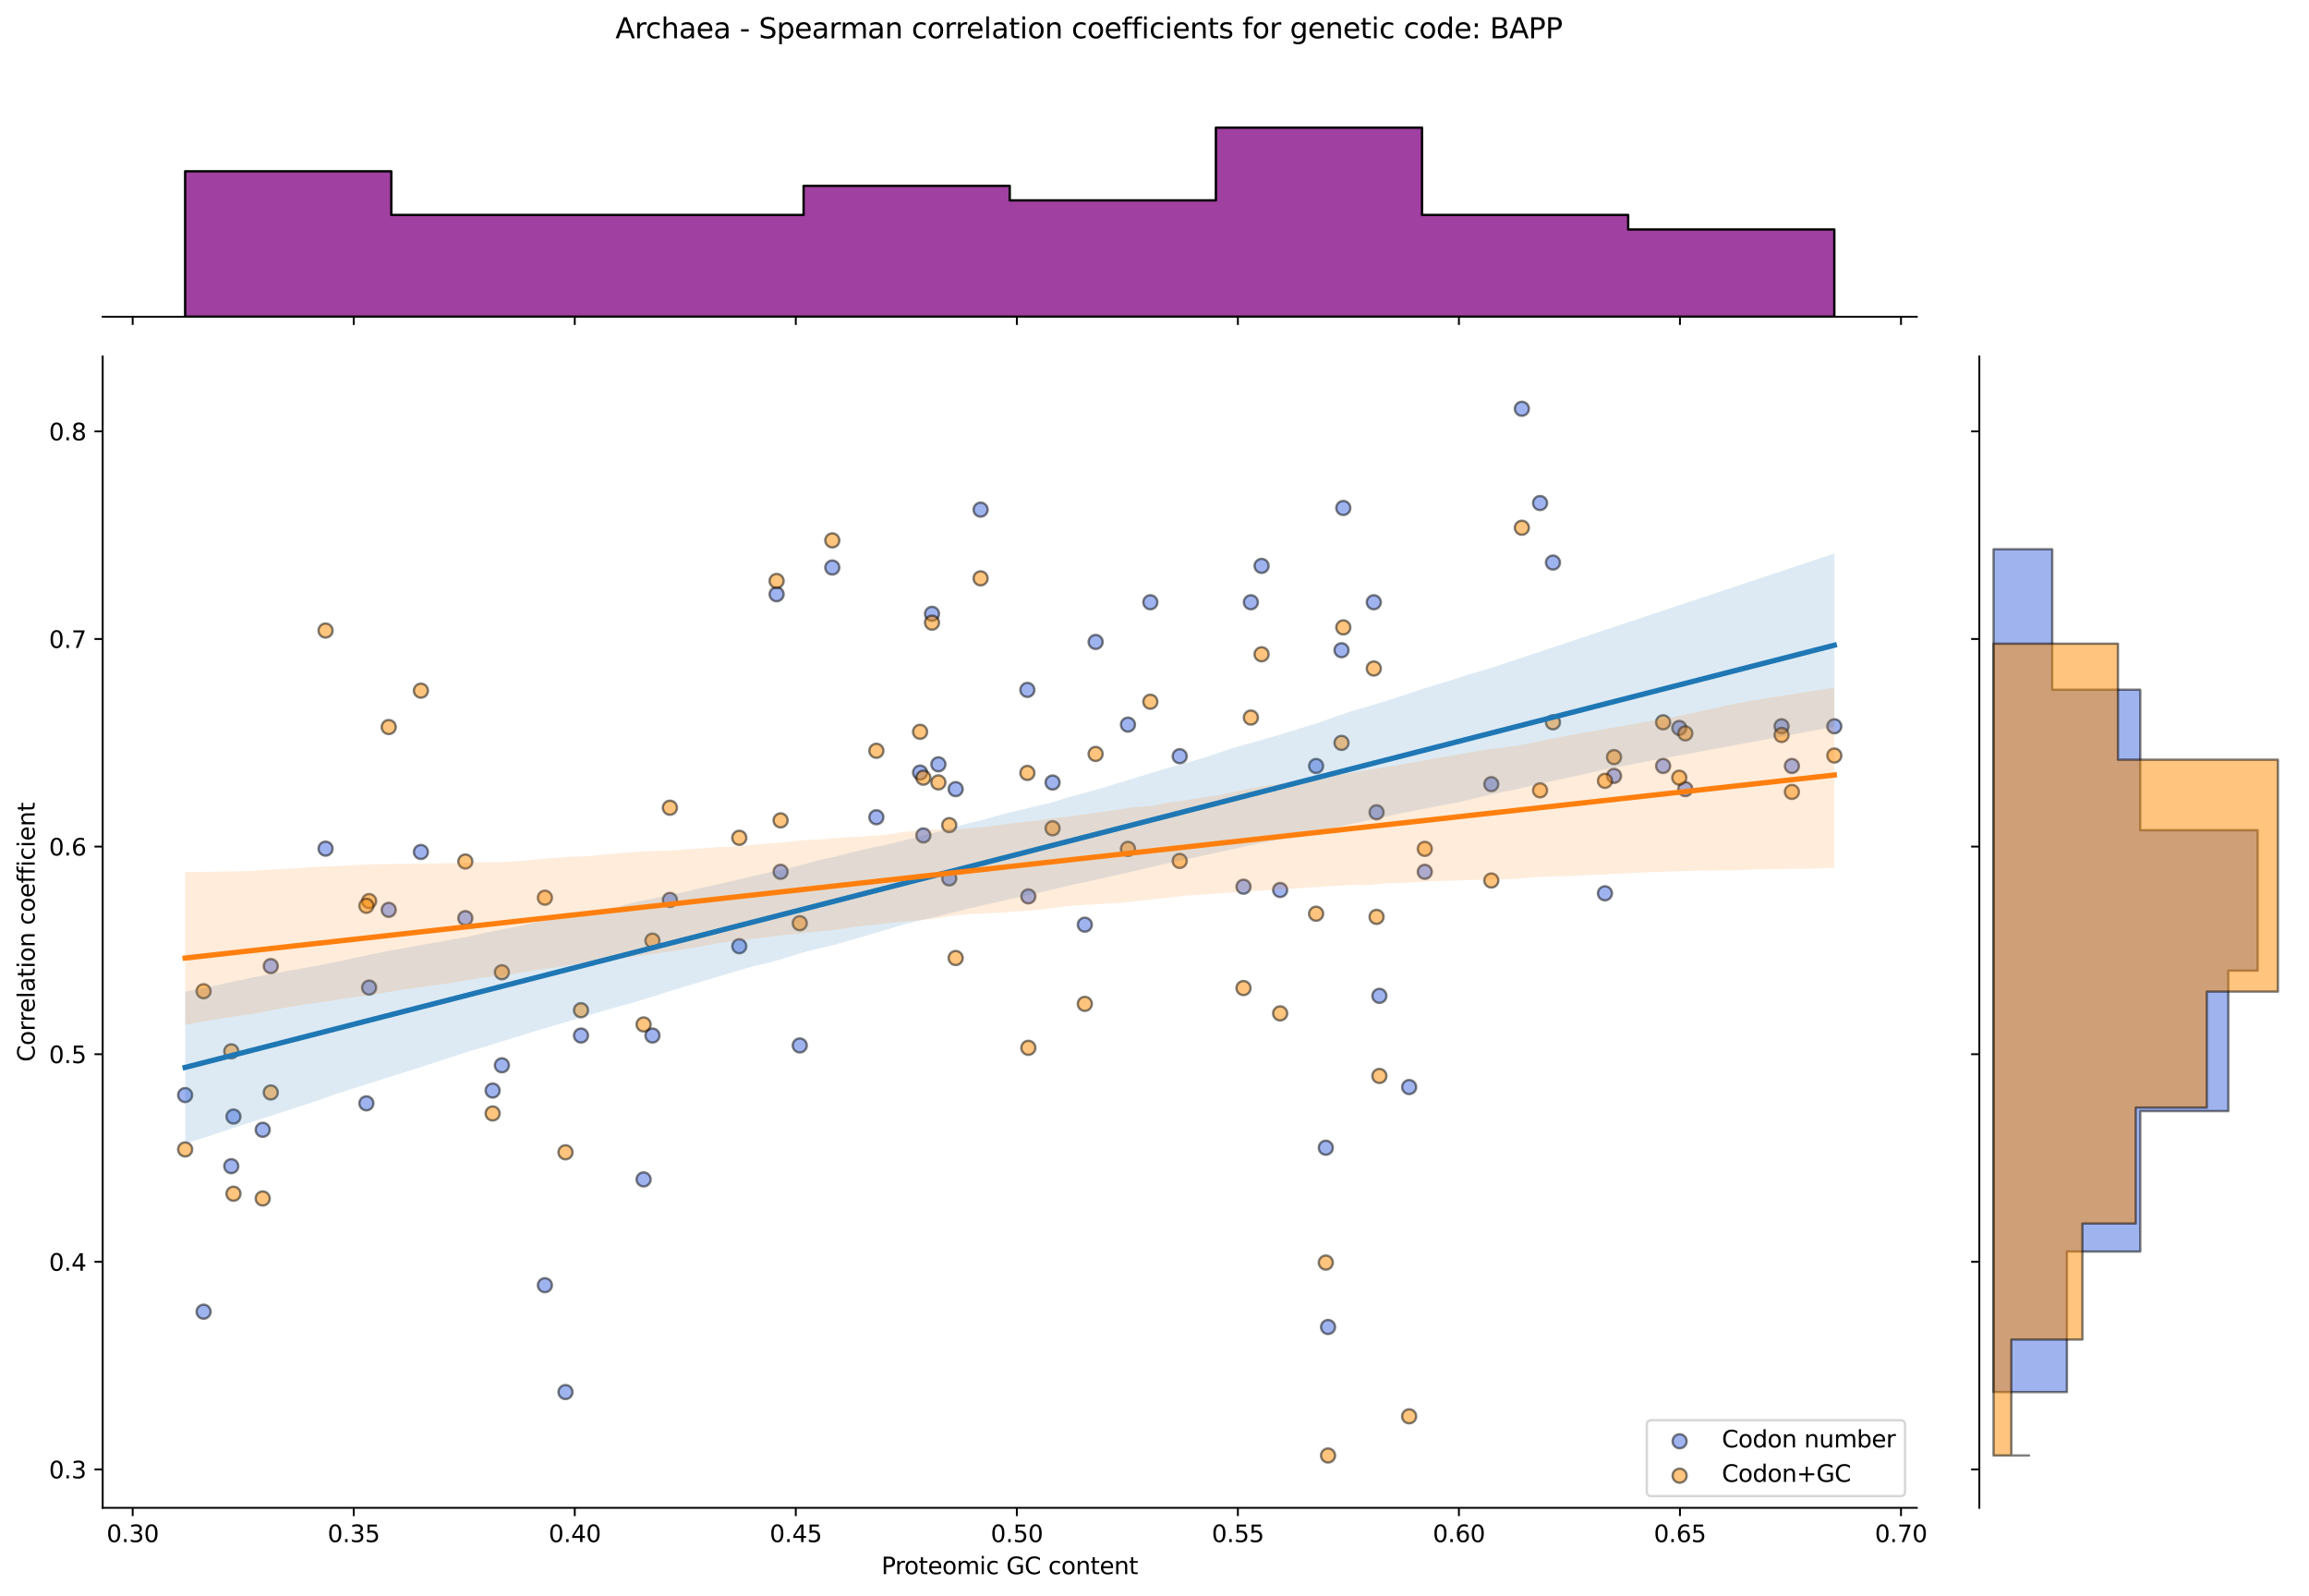 <?xml version="1.0" encoding="utf-8" standalone="no"?>
<!DOCTYPE svg PUBLIC "-//W3C//DTD SVG 1.1//EN"
  "http://www.w3.org/Graphics/SVG/1.1/DTD/svg11.dtd">
<svg xmlns:xlink="http://www.w3.org/1999/xlink" width="984.456pt" height="680.423pt" viewBox="0 0 984.456 680.423" xmlns="http://www.w3.org/2000/svg" version="1.1">
 <defs>
  <style type="text/css">*{stroke-linejoin: round; stroke-linecap: butt}</style>
 </defs>
 <g id="figure_1">
  <g id="patch_1">
   <path d="M 0 680.423 
L 984.456 680.423 
L 984.456 0 
L 0 0 
z
" style="fill: #ffffff"/>
  </g>
  <g id="axes_1">
   <g id="patch_2">
    <path d="M 43.781 642.867 
L 817.232 642.867 
L 817.232 151.966 
L 43.781 151.966 
z
" style="fill: #ffffff"/>
   </g>
   <g id="PathCollection_1">
    <defs>
     <path id="m2ede297822" d="M 0 3 
C 0.796 3 1.559 2.684 2.121 2.121 
C 2.684 1.559 3 0.796 3 0 
C 3 -0.796 2.684 -1.559 2.121 -2.121 
C 1.559 -2.684 0.796 -3 0 -3 
C -0.796 -3 -1.559 -2.684 -2.121 -2.121 
C -2.684 -1.559 -3 -0.796 -3 0 
C -3 0.796 -2.684 1.559 -2.121 2.121 
C -1.559 2.684 -0.796 3 0 3 
z
" style="stroke: #000000; stroke-opacity: 0.5"/>
    </defs>
    <g clip-path="url(#p770b5e68ca)">
     <use xlink:href="#m2ede297822" x="247.713" y="441.497" style="fill: #4169e1; fill-opacity: 0.5; stroke: #000000; stroke-opacity: 0.5"/>
     <use xlink:href="#m2ede297822" x="467.131" y="273.693" style="fill: #4169e1; fill-opacity: 0.5; stroke: #000000; stroke-opacity: 0.5"/>
     <use xlink:href="#m2ede297822" x="438.029" y="294.14" style="fill: #4169e1; fill-opacity: 0.5; stroke: #000000; stroke-opacity: 0.5"/>
     <use xlink:href="#m2ede297822" x="157.381" y="421.05" style="fill: #4169e1; fill-opacity: 0.5; stroke: #000000; stroke-opacity: 0.5"/>
     <use xlink:href="#m2ede297822" x="709.075" y="326.572" style="fill: #4169e1; fill-opacity: 0.5; stroke: #000000; stroke-opacity: 0.5"/>
     <use xlink:href="#m2ede297822" x="315.202" y="403.424" style="fill: #4169e1; fill-opacity: 0.5; stroke: #000000; stroke-opacity: 0.5"/>
     <use xlink:href="#m2ede297822" x="165.738" y="387.913" style="fill: #4169e1; fill-opacity: 0.5; stroke: #000000; stroke-opacity: 0.5"/>
     <use xlink:href="#m2ede297822" x="373.649" y="348.429" style="fill: #4169e1; fill-opacity: 0.5; stroke: #000000; stroke-opacity: 0.5"/>
     <use xlink:href="#m2ede297822" x="656.617" y="214.468" style="fill: #4169e1; fill-opacity: 0.5; stroke: #000000; stroke-opacity: 0.5"/>
     <use xlink:href="#m2ede297822" x="241.104" y="593.498" style="fill: #4169e1; fill-opacity: 0.5; stroke: #000000; stroke-opacity: 0.5"/>
     <use xlink:href="#m2ede297822" x="210.037" y="464.956" style="fill: #4169e1; fill-opacity: 0.5; stroke: #000000; stroke-opacity: 0.5"/>
     <use xlink:href="#m2ede297822" x="759.59" y="309.651" style="fill: #4169e1; fill-opacity: 0.5; stroke: #000000; stroke-opacity: 0.5"/>
     <use xlink:href="#m2ede297822" x="438.443" y="382.176" style="fill: #4169e1; fill-opacity: 0.5; stroke: #000000; stroke-opacity: 0.5"/>
     <use xlink:href="#m2ede297822" x="112.007" y="481.685" style="fill: #4169e1; fill-opacity: 0.5; stroke: #000000; stroke-opacity: 0.5"/>
     <use xlink:href="#m2ede297822" x="98.602" y="497.197" style="fill: #4169e1; fill-opacity: 0.5; stroke: #000000; stroke-opacity: 0.5"/>
     <use xlink:href="#m2ede297822" x="585.73" y="256.771" style="fill: #4169e1; fill-opacity: 0.5; stroke: #000000; stroke-opacity: 0.5"/>
     <use xlink:href="#m2ede297822" x="198.4" y="391.438" style="fill: #4169e1; fill-opacity: 0.5; stroke: #000000; stroke-opacity: 0.5"/>
     <use xlink:href="#m2ede297822" x="407.457" y="336.443" style="fill: #4169e1; fill-opacity: 0.5; stroke: #000000; stroke-opacity: 0.5"/>
     <use xlink:href="#m2ede297822" x="718.536" y="336.443" style="fill: #4169e1; fill-opacity: 0.5; stroke: #000000; stroke-opacity: 0.5"/>
     <use xlink:href="#m2ede297822" x="86.805" y="559.242" style="fill: #4169e1; fill-opacity: 0.5; stroke: #000000; stroke-opacity: 0.5"/>
     <use xlink:href="#m2ede297822" x="397.367" y="261.707" style="fill: #4169e1; fill-opacity: 0.5; stroke: #000000; stroke-opacity: 0.5"/>
     <use xlink:href="#m2ede297822" x="354.856" y="241.965" style="fill: #4169e1; fill-opacity: 0.5; stroke: #000000; stroke-opacity: 0.5"/>
     <use xlink:href="#m2ede297822" x="561.13" y="326.572" style="fill: #4169e1; fill-opacity: 0.5; stroke: #000000; stroke-opacity: 0.5"/>
     <use xlink:href="#m2ede297822" x="156.211" y="470.405" style="fill: #4169e1; fill-opacity: 0.5; stroke: #000000; stroke-opacity: 0.5"/>
     <use xlink:href="#m2ede297822" x="648.854" y="174.279" style="fill: #4169e1; fill-opacity: 0.5; stroke: #000000; stroke-opacity: 0.5"/>
     <use xlink:href="#m2ede297822" x="448.771" y="333.623" style="fill: #4169e1; fill-opacity: 0.5; stroke: #000000; stroke-opacity: 0.5"/>
     <use xlink:href="#m2ede297822" x="635.826" y="334.328" style="fill: #4169e1; fill-opacity: 0.5; stroke: #000000; stroke-opacity: 0.5"/>
     <use xlink:href="#m2ede297822" x="502.976" y="322.404" style="fill: #4169e1; fill-opacity: 0.5; stroke: #000000; stroke-opacity: 0.5"/>
     <use xlink:href="#m2ede297822" x="285.621" y="383.682" style="fill: #4169e1; fill-opacity: 0.5; stroke: #000000; stroke-opacity: 0.5"/>
     <use xlink:href="#m2ede297822" x="533.314" y="256.771" style="fill: #4169e1; fill-opacity: 0.5; stroke: #000000; stroke-opacity: 0.5"/>
     <use xlink:href="#m2ede297822" x="462.518" y="394.236" style="fill: #4169e1; fill-opacity: 0.5; stroke: #000000; stroke-opacity: 0.5"/>
     <use xlink:href="#m2ede297822" x="684.279" y="380.862" style="fill: #4169e1; fill-opacity: 0.5; stroke: #000000; stroke-opacity: 0.5"/>
     <use xlink:href="#m2ede297822" x="480.912" y="308.946" style="fill: #4169e1; fill-opacity: 0.5; stroke: #000000; stroke-opacity: 0.5"/>
     <use xlink:href="#m2ede297822" x="278.175" y="441.497" style="fill: #4169e1; fill-opacity: 0.5; stroke: #000000; stroke-opacity: 0.5"/>
     <use xlink:href="#m2ede297822" x="586.907" y="346.314" style="fill: #4169e1; fill-opacity: 0.5; stroke: #000000; stroke-opacity: 0.5"/>
     <use xlink:href="#m2ede297822" x="400.087" y="325.867" style="fill: #4169e1; fill-opacity: 0.5; stroke: #000000; stroke-opacity: 0.5"/>
     <use xlink:href="#m2ede297822" x="213.984" y="454.188" style="fill: #4169e1; fill-opacity: 0.5; stroke: #000000; stroke-opacity: 0.5"/>
     <use xlink:href="#m2ede297822" x="688.156" y="330.803" style="fill: #4169e1; fill-opacity: 0.5; stroke: #000000; stroke-opacity: 0.5"/>
     <use xlink:href="#m2ede297822" x="537.884" y="241.26" style="fill: #4169e1; fill-opacity: 0.5; stroke: #000000; stroke-opacity: 0.5"/>
     <use xlink:href="#m2ede297822" x="588.111" y="424.578" style="fill: #4169e1; fill-opacity: 0.5; stroke: #000000; stroke-opacity: 0.5"/>
     <use xlink:href="#m2ede297822" x="607.466" y="371.696" style="fill: #4169e1; fill-opacity: 0.5; stroke: #000000; stroke-opacity: 0.5"/>
     <use xlink:href="#m2ede297822" x="404.715" y="374.516" style="fill: #4169e1; fill-opacity: 0.5; stroke: #000000; stroke-opacity: 0.5"/>
     <use xlink:href="#m2ede297822" x="572.726" y="216.583" style="fill: #4169e1; fill-opacity: 0.5; stroke: #000000; stroke-opacity: 0.5"/>
     <use xlink:href="#m2ede297822" x="115.445" y="411.885" style="fill: #4169e1; fill-opacity: 0.5; stroke: #000000; stroke-opacity: 0.5"/>
     <use xlink:href="#m2ede297822" x="138.804" y="361.825" style="fill: #4169e1; fill-opacity: 0.5; stroke: #000000; stroke-opacity: 0.5"/>
     <use xlink:href="#m2ede297822" x="530.176" y="378.042" style="fill: #4169e1; fill-opacity: 0.5; stroke: #000000; stroke-opacity: 0.5"/>
     <use xlink:href="#m2ede297822" x="331.112" y="253.358" style="fill: #4169e1; fill-opacity: 0.5; stroke: #000000; stroke-opacity: 0.5"/>
     <use xlink:href="#m2ede297822" x="332.814" y="371.696" style="fill: #4169e1; fill-opacity: 0.5; stroke: #000000; stroke-opacity: 0.5"/>
     <use xlink:href="#m2ede297822" x="763.986" y="326.572" style="fill: #4169e1; fill-opacity: 0.5; stroke: #000000; stroke-opacity: 0.5"/>
     <use xlink:href="#m2ede297822" x="490.462" y="256.771" style="fill: #4169e1; fill-opacity: 0.5; stroke: #000000; stroke-opacity: 0.5"/>
     <use xlink:href="#m2ede297822" x="715.976" y="310.356" style="fill: #4169e1; fill-opacity: 0.5; stroke: #000000; stroke-opacity: 0.5"/>
     <use xlink:href="#m2ede297822" x="179.453" y="363.235" style="fill: #4169e1; fill-opacity: 0.5; stroke: #000000; stroke-opacity: 0.5"/>
     <use xlink:href="#m2ede297822" x="99.545" y="476.045" style="fill: #4169e1; fill-opacity: 0.5; stroke: #000000; stroke-opacity: 0.5"/>
     <use xlink:href="#m2ede297822" x="274.406" y="502.837" style="fill: #4169e1; fill-opacity: 0.5; stroke: #000000; stroke-opacity: 0.5"/>
     <use xlink:href="#m2ede297822" x="340.98" y="445.727" style="fill: #4169e1; fill-opacity: 0.5; stroke: #000000; stroke-opacity: 0.5"/>
     <use xlink:href="#m2ede297822" x="392.284" y="329.393" style="fill: #4169e1; fill-opacity: 0.5; stroke: #000000; stroke-opacity: 0.5"/>
     <use xlink:href="#m2ede297822" x="78.938" y="466.879" style="fill: #4169e1; fill-opacity: 0.5; stroke: #000000; stroke-opacity: 0.5"/>
     <use xlink:href="#m2ede297822" x="600.803" y="463.473" style="fill: #4169e1; fill-opacity: 0.5; stroke: #000000; stroke-opacity: 0.5"/>
     <use xlink:href="#m2ede297822" x="393.681" y="356.185" style="fill: #4169e1; fill-opacity: 0.5; stroke: #000000; stroke-opacity: 0.5"/>
     <use xlink:href="#m2ede297822" x="662.112" y="239.85" style="fill: #4169e1; fill-opacity: 0.5; stroke: #000000; stroke-opacity: 0.5"/>
     <use xlink:href="#m2ede297822" x="545.799" y="379.452" style="fill: #4169e1; fill-opacity: 0.5; stroke: #000000; stroke-opacity: 0.5"/>
     <use xlink:href="#m2ede297822" x="565.27" y="489.334" style="fill: #4169e1; fill-opacity: 0.5; stroke: #000000; stroke-opacity: 0.5"/>
     <use xlink:href="#m2ede297822" x="782.075" y="309.651" style="fill: #4169e1; fill-opacity: 0.5; stroke: #000000; stroke-opacity: 0.5"/>
     <use xlink:href="#m2ede297822" x="571.962" y="277.218" style="fill: #4169e1; fill-opacity: 0.5; stroke: #000000; stroke-opacity: 0.5"/>
     <use xlink:href="#m2ede297822" x="418.083" y="217.288" style="fill: #4169e1; fill-opacity: 0.5; stroke: #000000; stroke-opacity: 0.5"/>
     <use xlink:href="#m2ede297822" x="566.221" y="565.769" style="fill: #4169e1; fill-opacity: 0.5; stroke: #000000; stroke-opacity: 0.5"/>
     <use xlink:href="#m2ede297822" x="232.321" y="547.945" style="fill: #4169e1; fill-opacity: 0.5; stroke: #000000; stroke-opacity: 0.5"/>
    </g>
   </g>
   <g id="PathCollection_2">
    <defs>
     <path id="mc56de8659c" d="M 0 3 
C 0.796 3 1.559 2.684 2.121 2.121 
C 2.684 1.559 3 0.796 3 0 
C 3 -0.796 2.684 -1.559 2.121 -2.121 
C 1.559 -2.684 0.796 -3 0 -3 
C -0.796 -3 -1.559 -2.684 -2.121 -2.121 
C -2.684 -1.559 -3 -0.796 -3 0 
C -3 0.796 -2.684 1.559 -2.121 2.121 
C -1.559 2.684 -0.796 3 0 3 
z
" style="stroke: #000000; stroke-opacity: 0.5"/>
    </defs>
    <g clip-path="url(#p770b5e68ca)">
     <use xlink:href="#mc56de8659c" x="247.713" y="430.706" style="fill: #ff8c00; fill-opacity: 0.5; stroke: #000000; stroke-opacity: 0.5"/>
     <use xlink:href="#mc56de8659c" x="467.131" y="321.445" style="fill: #ff8c00; fill-opacity: 0.5; stroke: #000000; stroke-opacity: 0.5"/>
     <use xlink:href="#mc56de8659c" x="438.029" y="329.538" style="fill: #ff8c00; fill-opacity: 0.5; stroke: #000000; stroke-opacity: 0.5"/>
     <use xlink:href="#mc56de8659c" x="157.381" y="384.169" style="fill: #ff8c00; fill-opacity: 0.5; stroke: #000000; stroke-opacity: 0.5"/>
     <use xlink:href="#mc56de8659c" x="709.075" y="307.956" style="fill: #ff8c00; fill-opacity: 0.5; stroke: #000000; stroke-opacity: 0.5"/>
     <use xlink:href="#mc56de8659c" x="315.202" y="357.191" style="fill: #ff8c00; fill-opacity: 0.5; stroke: #000000; stroke-opacity: 0.5"/>
     <use xlink:href="#mc56de8659c" x="165.738" y="309.979" style="fill: #ff8c00; fill-opacity: 0.5; stroke: #000000; stroke-opacity: 0.5"/>
     <use xlink:href="#mc56de8659c" x="373.649" y="320.096" style="fill: #ff8c00; fill-opacity: 0.5; stroke: #000000; stroke-opacity: 0.5"/>
     <use xlink:href="#mc56de8659c" x="656.617" y="336.957" style="fill: #ff8c00; fill-opacity: 0.5; stroke: #000000; stroke-opacity: 0.5"/>
     <use xlink:href="#mc56de8659c" x="241.104" y="491.281" style="fill: #ff8c00; fill-opacity: 0.5; stroke: #000000; stroke-opacity: 0.5"/>
     <use xlink:href="#mc56de8659c" x="210.037" y="474.726" style="fill: #ff8c00; fill-opacity: 0.5; stroke: #000000; stroke-opacity: 0.5"/>
     <use xlink:href="#mc56de8659c" x="759.59" y="313.352" style="fill: #ff8c00; fill-opacity: 0.5; stroke: #000000; stroke-opacity: 0.5"/>
     <use xlink:href="#mc56de8659c" x="438.443" y="446.736" style="fill: #ff8c00; fill-opacity: 0.5; stroke: #000000; stroke-opacity: 0.5"/>
     <use xlink:href="#mc56de8659c" x="112.007" y="510.966" style="fill: #ff8c00; fill-opacity: 0.5; stroke: #000000; stroke-opacity: 0.5"/>
     <use xlink:href="#mc56de8659c" x="98.602" y="448.242" style="fill: #ff8c00; fill-opacity: 0.5; stroke: #000000; stroke-opacity: 0.5"/>
     <use xlink:href="#mc56de8659c" x="585.73" y="285.025" style="fill: #ff8c00; fill-opacity: 0.5; stroke: #000000; stroke-opacity: 0.5"/>
     <use xlink:href="#mc56de8659c" x="198.4" y="367.308" style="fill: #ff8c00; fill-opacity: 0.5; stroke: #000000; stroke-opacity: 0.5"/>
     <use xlink:href="#mc56de8659c" x="407.457" y="408.449" style="fill: #ff8c00; fill-opacity: 0.5; stroke: #000000; stroke-opacity: 0.5"/>
     <use xlink:href="#mc56de8659c" x="718.536" y="312.677" style="fill: #ff8c00; fill-opacity: 0.5; stroke: #000000; stroke-opacity: 0.5"/>
     <use xlink:href="#mc56de8659c" x="86.805" y="422.613" style="fill: #ff8c00; fill-opacity: 0.5; stroke: #000000; stroke-opacity: 0.5"/>
     <use xlink:href="#mc56de8659c" x="397.367" y="265.466" style="fill: #ff8c00; fill-opacity: 0.5; stroke: #000000; stroke-opacity: 0.5"/>
     <use xlink:href="#mc56de8659c" x="354.856" y="230.394" style="fill: #ff8c00; fill-opacity: 0.5; stroke: #000000; stroke-opacity: 0.5"/>
     <use xlink:href="#mc56de8659c" x="561.13" y="389.564" style="fill: #ff8c00; fill-opacity: 0.5; stroke: #000000; stroke-opacity: 0.5"/>
     <use xlink:href="#mc56de8659c" x="156.211" y="386.192" style="fill: #ff8c00; fill-opacity: 0.5; stroke: #000000; stroke-opacity: 0.5"/>
     <use xlink:href="#mc56de8659c" x="648.854" y="224.998" style="fill: #ff8c00; fill-opacity: 0.5; stroke: #000000; stroke-opacity: 0.5"/>
     <use xlink:href="#mc56de8659c" x="448.771" y="353.144" style="fill: #ff8c00; fill-opacity: 0.5; stroke: #000000; stroke-opacity: 0.5"/>
     <use xlink:href="#mc56de8659c" x="635.826" y="375.401" style="fill: #ff8c00; fill-opacity: 0.5; stroke: #000000; stroke-opacity: 0.5"/>
     <use xlink:href="#mc56de8659c" x="502.976" y="367.052" style="fill: #ff8c00; fill-opacity: 0.5; stroke: #000000; stroke-opacity: 0.5"/>
     <use xlink:href="#mc56de8659c" x="285.621" y="344.376" style="fill: #ff8c00; fill-opacity: 0.5; stroke: #000000; stroke-opacity: 0.5"/>
     <use xlink:href="#mc56de8659c" x="533.314" y="305.933" style="fill: #ff8c00; fill-opacity: 0.5; stroke: #000000; stroke-opacity: 0.5"/>
     <use xlink:href="#mc56de8659c" x="462.518" y="427.996" style="fill: #ff8c00; fill-opacity: 0.5; stroke: #000000; stroke-opacity: 0.5"/>
     <use xlink:href="#mc56de8659c" x="684.279" y="332.911" style="fill: #ff8c00; fill-opacity: 0.5; stroke: #000000; stroke-opacity: 0.5"/>
     <use xlink:href="#mc56de8659c" x="480.912" y="361.912" style="fill: #ff8c00; fill-opacity: 0.5; stroke: #000000; stroke-opacity: 0.5"/>
     <use xlink:href="#mc56de8659c" x="278.175" y="401.03" style="fill: #ff8c00; fill-opacity: 0.5; stroke: #000000; stroke-opacity: 0.5"/>
     <use xlink:href="#mc56de8659c" x="586.907" y="390.913" style="fill: #ff8c00; fill-opacity: 0.5; stroke: #000000; stroke-opacity: 0.5"/>
     <use xlink:href="#mc56de8659c" x="400.087" y="333.585" style="fill: #ff8c00; fill-opacity: 0.5; stroke: #000000; stroke-opacity: 0.5"/>
     <use xlink:href="#mc56de8659c" x="213.984" y="414.519" style="fill: #ff8c00; fill-opacity: 0.5; stroke: #000000; stroke-opacity: 0.5"/>
     <use xlink:href="#mc56de8659c" x="688.156" y="322.794" style="fill: #ff8c00; fill-opacity: 0.5; stroke: #000000; stroke-opacity: 0.5"/>
     <use xlink:href="#mc56de8659c" x="537.884" y="278.955" style="fill: #ff8c00; fill-opacity: 0.5; stroke: #000000; stroke-opacity: 0.5"/>
     <use xlink:href="#mc56de8659c" x="588.111" y="458.729" style="fill: #ff8c00; fill-opacity: 0.5; stroke: #000000; stroke-opacity: 0.5"/>
     <use xlink:href="#mc56de8659c" x="607.466" y="361.912" style="fill: #ff8c00; fill-opacity: 0.5; stroke: #000000; stroke-opacity: 0.5"/>
     <use xlink:href="#mc56de8659c" x="404.715" y="351.795" style="fill: #ff8c00; fill-opacity: 0.5; stroke: #000000; stroke-opacity: 0.5"/>
     <use xlink:href="#mc56de8659c" x="572.726" y="267.489" style="fill: #ff8c00; fill-opacity: 0.5; stroke: #000000; stroke-opacity: 0.5"/>
     <use xlink:href="#mc56de8659c" x="115.445" y="465.777" style="fill: #ff8c00; fill-opacity: 0.5; stroke: #000000; stroke-opacity: 0.5"/>
     <use xlink:href="#mc56de8659c" x="138.804" y="268.838" style="fill: #ff8c00; fill-opacity: 0.5; stroke: #000000; stroke-opacity: 0.5"/>
     <use xlink:href="#mc56de8659c" x="530.176" y="421.264" style="fill: #ff8c00; fill-opacity: 0.5; stroke: #000000; stroke-opacity: 0.5"/>
     <use xlink:href="#mc56de8659c" x="331.112" y="247.688" style="fill: #ff8c00; fill-opacity: 0.5; stroke: #000000; stroke-opacity: 0.5"/>
     <use xlink:href="#mc56de8659c" x="332.814" y="349.772" style="fill: #ff8c00; fill-opacity: 0.5; stroke: #000000; stroke-opacity: 0.5"/>
     <use xlink:href="#mc56de8659c" x="763.986" y="337.632" style="fill: #ff8c00; fill-opacity: 0.5; stroke: #000000; stroke-opacity: 0.5"/>
     <use xlink:href="#mc56de8659c" x="490.462" y="299.188" style="fill: #ff8c00; fill-opacity: 0.5; stroke: #000000; stroke-opacity: 0.5"/>
     <use xlink:href="#mc56de8659c" x="715.976" y="331.562" style="fill: #ff8c00; fill-opacity: 0.5; stroke: #000000; stroke-opacity: 0.5"/>
     <use xlink:href="#mc56de8659c" x="179.453" y="294.467" style="fill: #ff8c00; fill-opacity: 0.5; stroke: #000000; stroke-opacity: 0.5"/>
     <use xlink:href="#mc56de8659c" x="99.545" y="508.942" style="fill: #ff8c00; fill-opacity: 0.5; stroke: #000000; stroke-opacity: 0.5"/>
     <use xlink:href="#mc56de8659c" x="274.406" y="436.776" style="fill: #ff8c00; fill-opacity: 0.5; stroke: #000000; stroke-opacity: 0.5"/>
     <use xlink:href="#mc56de8659c" x="340.98" y="393.611" style="fill: #ff8c00; fill-opacity: 0.5; stroke: #000000; stroke-opacity: 0.5"/>
     <use xlink:href="#mc56de8659c" x="392.284" y="312.003" style="fill: #ff8c00; fill-opacity: 0.5; stroke: #000000; stroke-opacity: 0.5"/>
     <use xlink:href="#mc56de8659c" x="78.938" y="490.058" style="fill: #ff8c00; fill-opacity: 0.5; stroke: #000000; stroke-opacity: 0.5"/>
     <use xlink:href="#mc56de8659c" x="600.803" y="603.846" style="fill: #ff8c00; fill-opacity: 0.5; stroke: #000000; stroke-opacity: 0.5"/>
     <use xlink:href="#mc56de8659c" x="393.681" y="331.562" style="fill: #ff8c00; fill-opacity: 0.5; stroke: #000000; stroke-opacity: 0.5"/>
     <use xlink:href="#mc56de8659c" x="662.112" y="307.956" style="fill: #ff8c00; fill-opacity: 0.5; stroke: #000000; stroke-opacity: 0.5"/>
     <use xlink:href="#mc56de8659c" x="545.799" y="432.055" style="fill: #ff8c00; fill-opacity: 0.5; stroke: #000000; stroke-opacity: 0.5"/>
     <use xlink:href="#mc56de8659c" x="565.27" y="538.297" style="fill: #ff8c00; fill-opacity: 0.5; stroke: #000000; stroke-opacity: 0.5"/>
     <use xlink:href="#mc56de8659c" x="782.075" y="322.119" style="fill: #ff8c00; fill-opacity: 0.5; stroke: #000000; stroke-opacity: 0.5"/>
     <use xlink:href="#mc56de8659c" x="571.962" y="316.724" style="fill: #ff8c00; fill-opacity: 0.5; stroke: #000000; stroke-opacity: 0.5"/>
     <use xlink:href="#mc56de8659c" x="418.083" y="246.581" style="fill: #ff8c00; fill-opacity: 0.5; stroke: #000000; stroke-opacity: 0.5"/>
     <use xlink:href="#mc56de8659c" x="566.221" y="620.553" style="fill: #ff8c00; fill-opacity: 0.5; stroke: #000000; stroke-opacity: 0.5"/>
     <use xlink:href="#mc56de8659c" x="232.321" y="382.733" style="fill: #ff8c00; fill-opacity: 0.5; stroke: #000000; stroke-opacity: 0.5"/>
    </g>
   </g>
   <g id="PolyCollection_1">
    <path d="M 78.938 422.746 
L 78.938 487.598 
L 86.04 485.332 
L 93.143 483.049 
L 100.245 480.671 
L 107.348 478.339 
L 114.45 476.052 
L 121.552 473.747 
L 128.655 471.443 
L 135.757 469.087 
L 142.86 466.543 
L 149.962 464.274 
L 157.064 462.022 
L 164.167 459.77 
L 171.269 457.518 
L 178.372 455.266 
L 185.474 452.969 
L 192.576 450.662 
L 199.679 448.355 
L 206.781 446.264 
L 213.884 444.001 
L 220.986 441.899 
L 228.088 439.677 
L 235.191 437.553 
L 242.293 435.448 
L 249.396 433.338 
L 256.498 431.22 
L 263.6 429.214 
L 270.703 427.208 
L 277.805 425.044 
L 284.908 422.76 
L 292.01 420.613 
L 299.112 418.497 
L 306.215 416.392 
L 313.317 414.267 
L 320.419 412.158 
L 327.522 410.489 
L 334.624 408.492 
L 341.727 406.273 
L 348.829 404.47 
L 355.931 402.788 
L 363.034 400.73 
L 370.136 398.684 
L 377.239 396.581 
L 384.341 394.387 
L 391.443 392.613 
L 398.546 391.056 
L 405.648 389.224 
L 412.751 387.418 
L 419.853 385.8 
L 426.955 384.197 
L 434.058 382.589 
L 441.16 380.983 
L 448.263 379.373 
L 455.365 377.649 
L 462.467 376.129 
L 469.57 374.565 
L 476.672 372.955 
L 483.775 371.349 
L 490.877 369.66 
L 497.979 368.017 
L 505.082 366.535 
L 512.184 364.943 
L 519.287 363.416 
L 526.389 361.886 
L 533.491 360.267 
L 540.594 358.855 
L 547.696 357.343 
L 554.799 355.848 
L 561.901 354.324 
L 569.003 352.858 
L 576.106 351.283 
L 583.208 349.772 
L 590.31 348.26 
L 597.413 346.748 
L 604.515 345.324 
L 611.618 343.979 
L 618.72 342.626 
L 625.822 341.149 
L 632.925 339.378 
L 640.027 337.785 
L 647.13 336.438 
L 654.232 334.64 
L 661.334 333.106 
L 668.437 331.585 
L 675.539 330.019 
L 682.642 328.397 
L 689.744 327.04 
L 696.846 325.626 
L 703.949 324.314 
L 711.051 323.003 
L 718.154 321.686 
L 725.256 320.367 
L 732.358 319.071 
L 739.461 317.735 
L 746.563 316.423 
L 753.666 315.112 
L 760.768 313.8 
L 767.87 312.488 
L 774.973 311.177 
L 782.075 309.865 
L 782.075 235.983 
L 782.075 235.983 
L 774.973 238.353 
L 767.87 240.722 
L 760.768 243.092 
L 753.666 245.461 
L 746.563 247.831 
L 739.461 250.199 
L 732.358 252.567 
L 725.256 254.935 
L 718.154 257.292 
L 711.051 259.671 
L 703.949 262.039 
L 696.846 264.407 
L 689.744 266.776 
L 682.642 269.144 
L 675.539 271.512 
L 668.437 273.88 
L 661.334 276.248 
L 654.232 278.616 
L 647.13 280.984 
L 640.027 283.352 
L 632.925 285.619 
L 625.822 287.719 
L 618.72 290 
L 611.618 292.118 
L 604.515 294.371 
L 597.413 296.75 
L 590.31 299.046 
L 583.208 301.199 
L 576.106 303.206 
L 569.003 305.713 
L 561.901 308.218 
L 554.799 310.417 
L 547.696 312.624 
L 540.594 314.7 
L 533.491 316.712 
L 526.389 318.719 
L 519.287 321.038 
L 512.184 323.435 
L 505.082 325.467 
L 497.979 327.389 
L 490.877 329.557 
L 483.775 331.723 
L 476.672 333.861 
L 469.57 336.056 
L 462.467 338.035 
L 455.365 339.962 
L 448.263 342.166 
L 441.16 343.87 
L 434.058 345.558 
L 426.955 347.286 
L 419.853 349.353 
L 412.751 351.033 
L 405.648 352.997 
L 398.546 354.964 
L 391.443 356.753 
L 384.341 358.575 
L 377.239 360.295 
L 370.136 361.722 
L 363.034 363.417 
L 355.931 365.229 
L 348.829 366.808 
L 341.727 368.793 
L 334.624 370.491 
L 327.522 372.034 
L 320.419 373.613 
L 313.317 375.382 
L 306.215 376.968 
L 299.112 378.499 
L 292.01 380.27 
L 284.908 381.748 
L 277.805 383.223 
L 270.703 384.71 
L 263.6 386.511 
L 256.498 387.739 
L 249.396 389.15 
L 242.293 390.452 
L 235.191 391.999 
L 228.088 393.245 
L 220.986 394.974 
L 213.884 396.282 
L 206.781 397.657 
L 199.679 399.343 
L 192.576 400.594 
L 185.474 401.846 
L 178.372 403.104 
L 171.269 404.434 
L 164.167 405.682 
L 157.064 407.137 
L 149.962 408.673 
L 142.86 410.206 
L 135.757 411.599 
L 128.655 412.877 
L 121.552 414.144 
L 114.45 415.485 
L 107.348 416.838 
L 100.245 418.308 
L 93.143 419.87 
L 86.04 421.415 
L 78.938 422.746 
z
" clip-path="url(#p770b5e68ca)" style="fill: #1f77b4; fill-opacity: 0.15"/>
   </g>
   <g id="PolyCollection_2">
    <path d="M 78.938 371.808 
L 78.938 436.967 
L 86.04 435.707 
L 93.143 434.447 
L 100.245 433.335 
L 107.348 432.306 
L 114.45 431.01 
L 121.552 429.65 
L 128.655 428.503 
L 135.757 427.463 
L 142.86 426.366 
L 149.962 425.341 
L 157.064 424.337 
L 164.167 423.189 
L 171.269 421.998 
L 178.372 421.034 
L 185.474 420.069 
L 192.576 419.105 
L 199.679 417.804 
L 206.781 416.641 
L 213.884 416.062 
L 220.986 414.95 
L 228.088 413.7 
L 235.191 412.714 
L 242.293 411.598 
L 249.396 410.48 
L 256.498 409.558 
L 263.6 408.826 
L 270.703 407.8 
L 277.805 406.854 
L 284.908 405.728 
L 292.01 404.631 
L 299.112 403.485 
L 306.215 402.155 
L 313.317 401.101 
L 320.419 400.349 
L 327.522 399.516 
L 334.624 398.631 
L 341.727 397.946 
L 348.829 397.215 
L 355.931 396.45 
L 363.034 395.393 
L 370.136 394.54 
L 377.239 393.773 
L 384.341 392.965 
L 391.443 392.414 
L 398.546 391.667 
L 405.648 390.548 
L 412.751 389.745 
L 419.853 389.448 
L 426.955 389.07 
L 434.058 388.522 
L 441.16 388.083 
L 448.263 387.184 
L 455.365 386.284 
L 462.467 385.8 
L 469.57 385.395 
L 476.672 385.004 
L 483.775 384.249 
L 490.877 383.455 
L 497.979 382.752 
L 505.082 381.891 
L 512.184 381.415 
L 519.287 380.941 
L 526.389 380.426 
L 533.491 379.963 
L 540.594 379.53 
L 547.696 379.085 
L 554.799 378.62 
L 561.901 378.156 
L 569.003 377.692 
L 576.106 377.27 
L 583.208 377.348 
L 590.31 376.669 
L 597.413 376.502 
L 604.515 376.015 
L 611.618 375.671 
L 618.72 375.496 
L 625.822 375.206 
L 632.925 375.062 
L 640.027 374.917 
L 647.13 374.584 
L 654.232 374.016 
L 661.334 373.652 
L 668.437 373.538 
L 675.539 373.198 
L 682.642 372.85 
L 689.744 372.5 
L 696.846 372.147 
L 703.949 371.834 
L 711.051 371.602 
L 718.154 371.371 
L 725.256 371.139 
L 732.358 371.113 
L 739.461 371.108 
L 746.563 370.752 
L 753.666 370.538 
L 760.768 370.491 
L 767.87 370.445 
L 774.973 370.305 
L 782.075 369.894 
L 782.075 293.159 
L 782.075 293.159 
L 774.973 294.26 
L 767.87 295.361 
L 760.768 296.47 
L 753.666 297.583 
L 746.563 298.696 
L 739.461 300.035 
L 732.358 301.602 
L 725.256 303.179 
L 718.154 304.757 
L 711.051 306.135 
L 703.949 307.373 
L 696.846 308.635 
L 689.744 309.84 
L 682.642 311.065 
L 675.539 312.294 
L 668.437 313.531 
L 661.334 314.938 
L 654.232 316.403 
L 647.13 317.868 
L 640.027 318.809 
L 632.925 319.682 
L 625.822 320.976 
L 618.72 322.189 
L 611.618 323.368 
L 604.515 324.604 
L 597.413 325.916 
L 590.31 327.056 
L 583.208 328.275 
L 576.106 329.496 
L 569.003 330.239 
L 561.901 331.251 
L 554.799 332.689 
L 547.696 333.983 
L 540.594 334.822 
L 533.491 336.081 
L 526.389 337.596 
L 519.287 339.085 
L 512.184 340.03 
L 505.082 341.234 
L 497.979 342.244 
L 490.877 343.593 
L 483.775 344.079 
L 476.672 345.088 
L 469.57 346.204 
L 462.467 347.15 
L 455.365 348.132 
L 448.263 348.912 
L 441.16 349.976 
L 434.058 350.71 
L 426.955 351.587 
L 419.853 352.514 
L 412.751 353.187 
L 405.648 353.629 
L 398.546 353.621 
L 391.443 354.081 
L 384.341 354.86 
L 377.239 355.954 
L 370.136 356.479 
L 363.034 356.867 
L 355.931 357.396 
L 348.829 357.913 
L 341.727 358.295 
L 334.624 359.075 
L 327.522 359.599 
L 320.419 360.242 
L 313.317 360.886 
L 306.215 361.161 
L 299.112 361.676 
L 292.01 362.19 
L 284.908 362.687 
L 277.805 362.814 
L 270.703 363.231 
L 263.6 363.772 
L 256.498 364.453 
L 249.396 365.098 
L 242.293 365.314 
L 235.191 365.823 
L 228.088 366.541 
L 220.986 367.155 
L 213.884 367.644 
L 206.781 367.673 
L 199.679 367.731 
L 192.576 368.029 
L 185.474 368.125 
L 178.372 368.221 
L 171.269 368.318 
L 164.167 368.424 
L 157.064 368.53 
L 149.962 368.898 
L 142.86 369.291 
L 135.757 369.521 
L 128.655 370.069 
L 121.552 370.454 
L 114.45 370.851 
L 107.348 371.248 
L 100.245 371.538 
L 93.143 371.628 
L 86.04 371.718 
L 78.938 371.808 
z
" clip-path="url(#p770b5e68ca)" style="fill: #ff7f0e; fill-opacity: 0.15"/>
   </g>
   <g id="matplotlib.axis_1">
    <g id="xtick_1">
     <g id="line2d_1">
      <defs>
       <path id="m4af883edc5" d="M 0 0 
L 0 3.5 
" style="stroke: #000000; stroke-width: 0.8"/>
      </defs>
      <g>
       <use xlink:href="#m4af883edc5" x="56.568" y="642.867" style="stroke: #000000; stroke-width: 0.8"/>
      </g>
     </g>
     <g id="text_1">
      <!-- 0.30 -->
      <g transform="translate(45.435 657.465) scale(0.1 -0.1)">
       <defs>
        <path id="DejaVuSans-30" d="M 2034 4250 
Q 1547 4250 1301 3770 
Q 1056 3291 1056 2328 
Q 1056 1369 1301 889 
Q 1547 409 2034 409 
Q 2525 409 2770 889 
Q 3016 1369 3016 2328 
Q 3016 3291 2770 3770 
Q 2525 4250 2034 4250 
z
M 2034 4750 
Q 2819 4750 3233 4129 
Q 3647 3509 3647 2328 
Q 3647 1150 3233 529 
Q 2819 -91 2034 -91 
Q 1250 -91 836 529 
Q 422 1150 422 2328 
Q 422 3509 836 4129 
Q 1250 4750 2034 4750 
z
" transform="scale(0.016)"/>
        <path id="DejaVuSans-2e" d="M 684 794 
L 1344 794 
L 1344 0 
L 684 0 
L 684 794 
z
" transform="scale(0.016)"/>
        <path id="DejaVuSans-33" d="M 2597 2516 
Q 3050 2419 3304 2112 
Q 3559 1806 3559 1356 
Q 3559 666 3084 287 
Q 2609 -91 1734 -91 
Q 1441 -91 1130 -33 
Q 819 25 488 141 
L 488 750 
Q 750 597 1062 519 
Q 1375 441 1716 441 
Q 2309 441 2620 675 
Q 2931 909 2931 1356 
Q 2931 1769 2642 2001 
Q 2353 2234 1838 2234 
L 1294 2234 
L 1294 2753 
L 1863 2753 
Q 2328 2753 2575 2939 
Q 2822 3125 2822 3475 
Q 2822 3834 2567 4026 
Q 2313 4219 1838 4219 
Q 1578 4219 1281 4162 
Q 984 4106 628 3988 
L 628 4550 
Q 988 4650 1302 4700 
Q 1616 4750 1894 4750 
Q 2613 4750 3031 4423 
Q 3450 4097 3450 3541 
Q 3450 3153 3228 2886 
Q 3006 2619 2597 2516 
z
" transform="scale(0.016)"/>
       </defs>
       <use xlink:href="#DejaVuSans-30"/>
       <use xlink:href="#DejaVuSans-2e" x="63.623"/>
       <use xlink:href="#DejaVuSans-33" x="95.41"/>
       <use xlink:href="#DejaVuSans-30" x="159.033"/>
      </g>
     </g>
    </g>
    <g id="xtick_2">
     <g id="line2d_2">
      <g>
       <use xlink:href="#m4af883edc5" x="150.81" y="642.867" style="stroke: #000000; stroke-width: 0.8"/>
      </g>
     </g>
     <g id="text_2">
      <!-- 0.35 -->
      <g transform="translate(139.677 657.465) scale(0.1 -0.1)">
       <defs>
        <path id="DejaVuSans-35" d="M 691 4666 
L 3169 4666 
L 3169 4134 
L 1269 4134 
L 1269 2991 
Q 1406 3038 1543 3061 
Q 1681 3084 1819 3084 
Q 2600 3084 3056 2656 
Q 3513 2228 3513 1497 
Q 3513 744 3044 326 
Q 2575 -91 1722 -91 
Q 1428 -91 1123 -41 
Q 819 9 494 109 
L 494 744 
Q 775 591 1075 516 
Q 1375 441 1709 441 
Q 2250 441 2565 725 
Q 2881 1009 2881 1497 
Q 2881 1984 2565 2268 
Q 2250 2553 1709 2553 
Q 1456 2553 1204 2497 
Q 953 2441 691 2322 
L 691 4666 
z
" transform="scale(0.016)"/>
       </defs>
       <use xlink:href="#DejaVuSans-30"/>
       <use xlink:href="#DejaVuSans-2e" x="63.623"/>
       <use xlink:href="#DejaVuSans-33" x="95.41"/>
       <use xlink:href="#DejaVuSans-35" x="159.033"/>
      </g>
     </g>
    </g>
    <g id="xtick_3">
     <g id="line2d_3">
      <g>
       <use xlink:href="#m4af883edc5" x="245.051" y="642.867" style="stroke: #000000; stroke-width: 0.8"/>
      </g>
     </g>
     <g id="text_3">
      <!-- 0.40 -->
      <g transform="translate(233.918 657.465) scale(0.1 -0.1)">
       <defs>
        <path id="DejaVuSans-34" d="M 2419 4116 
L 825 1625 
L 2419 1625 
L 2419 4116 
z
M 2253 4666 
L 3047 4666 
L 3047 1625 
L 3713 1625 
L 3713 1100 
L 3047 1100 
L 3047 0 
L 2419 0 
L 2419 1100 
L 313 1100 
L 313 1709 
L 2253 4666 
z
" transform="scale(0.016)"/>
       </defs>
       <use xlink:href="#DejaVuSans-30"/>
       <use xlink:href="#DejaVuSans-2e" x="63.623"/>
       <use xlink:href="#DejaVuSans-34" x="95.41"/>
       <use xlink:href="#DejaVuSans-30" x="159.033"/>
      </g>
     </g>
    </g>
    <g id="xtick_4">
     <g id="line2d_4">
      <g>
       <use xlink:href="#m4af883edc5" x="339.293" y="642.867" style="stroke: #000000; stroke-width: 0.8"/>
      </g>
     </g>
     <g id="text_4">
      <!-- 0.45 -->
      <g transform="translate(328.16 657.465) scale(0.1 -0.1)">
       <use xlink:href="#DejaVuSans-30"/>
       <use xlink:href="#DejaVuSans-2e" x="63.623"/>
       <use xlink:href="#DejaVuSans-34" x="95.41"/>
       <use xlink:href="#DejaVuSans-35" x="159.033"/>
      </g>
     </g>
    </g>
    <g id="xtick_5">
     <g id="line2d_5">
      <g>
       <use xlink:href="#m4af883edc5" x="433.534" y="642.867" style="stroke: #000000; stroke-width: 0.8"/>
      </g>
     </g>
     <g id="text_5">
      <!-- 0.50 -->
      <g transform="translate(422.402 657.465) scale(0.1 -0.1)">
       <use xlink:href="#DejaVuSans-30"/>
       <use xlink:href="#DejaVuSans-2e" x="63.623"/>
       <use xlink:href="#DejaVuSans-35" x="95.41"/>
       <use xlink:href="#DejaVuSans-30" x="159.033"/>
      </g>
     </g>
    </g>
    <g id="xtick_6">
     <g id="line2d_6">
      <g>
       <use xlink:href="#m4af883edc5" x="527.776" y="642.867" style="stroke: #000000; stroke-width: 0.8"/>
      </g>
     </g>
     <g id="text_6">
      <!-- 0.55 -->
      <g transform="translate(516.643 657.465) scale(0.1 -0.1)">
       <use xlink:href="#DejaVuSans-30"/>
       <use xlink:href="#DejaVuSans-2e" x="63.623"/>
       <use xlink:href="#DejaVuSans-35" x="95.41"/>
       <use xlink:href="#DejaVuSans-35" x="159.033"/>
      </g>
     </g>
    </g>
    <g id="xtick_7">
     <g id="line2d_7">
      <g>
       <use xlink:href="#m4af883edc5" x="622.018" y="642.867" style="stroke: #000000; stroke-width: 0.8"/>
      </g>
     </g>
     <g id="text_7">
      <!-- 0.60 -->
      <g transform="translate(610.885 657.465) scale(0.1 -0.1)">
       <defs>
        <path id="DejaVuSans-36" d="M 2113 2584 
Q 1688 2584 1439 2293 
Q 1191 2003 1191 1497 
Q 1191 994 1439 701 
Q 1688 409 2113 409 
Q 2538 409 2786 701 
Q 3034 994 3034 1497 
Q 3034 2003 2786 2293 
Q 2538 2584 2113 2584 
z
M 3366 4563 
L 3366 3988 
Q 3128 4100 2886 4159 
Q 2644 4219 2406 4219 
Q 1781 4219 1451 3797 
Q 1122 3375 1075 2522 
Q 1259 2794 1537 2939 
Q 1816 3084 2150 3084 
Q 2853 3084 3261 2657 
Q 3669 2231 3669 1497 
Q 3669 778 3244 343 
Q 2819 -91 2113 -91 
Q 1303 -91 875 529 
Q 447 1150 447 2328 
Q 447 3434 972 4092 
Q 1497 4750 2381 4750 
Q 2619 4750 2861 4703 
Q 3103 4656 3366 4563 
z
" transform="scale(0.016)"/>
       </defs>
       <use xlink:href="#DejaVuSans-30"/>
       <use xlink:href="#DejaVuSans-2e" x="63.623"/>
       <use xlink:href="#DejaVuSans-36" x="95.41"/>
       <use xlink:href="#DejaVuSans-30" x="159.033"/>
      </g>
     </g>
    </g>
    <g id="xtick_8">
     <g id="line2d_8">
      <g>
       <use xlink:href="#m4af883edc5" x="716.259" y="642.867" style="stroke: #000000; stroke-width: 0.8"/>
      </g>
     </g>
     <g id="text_8">
      <!-- 0.65 -->
      <g transform="translate(705.127 657.465) scale(0.1 -0.1)">
       <use xlink:href="#DejaVuSans-30"/>
       <use xlink:href="#DejaVuSans-2e" x="63.623"/>
       <use xlink:href="#DejaVuSans-36" x="95.41"/>
       <use xlink:href="#DejaVuSans-35" x="159.033"/>
      </g>
     </g>
    </g>
    <g id="xtick_9">
     <g id="line2d_9">
      <g>
       <use xlink:href="#m4af883edc5" x="810.501" y="642.867" style="stroke: #000000; stroke-width: 0.8"/>
      </g>
     </g>
     <g id="text_9">
      <!-- 0.70 -->
      <g transform="translate(799.368 657.465) scale(0.1 -0.1)">
       <defs>
        <path id="DejaVuSans-37" d="M 525 4666 
L 3525 4666 
L 3525 4397 
L 1831 0 
L 1172 0 
L 2766 4134 
L 525 4134 
L 525 4666 
z
" transform="scale(0.016)"/>
       </defs>
       <use xlink:href="#DejaVuSans-30"/>
       <use xlink:href="#DejaVuSans-2e" x="63.623"/>
       <use xlink:href="#DejaVuSans-37" x="95.41"/>
       <use xlink:href="#DejaVuSans-30" x="159.033"/>
      </g>
     </g>
    </g>
    <g id="text_10">
     <!-- Proteomic GC content -->
     <g transform="translate(375.786 671.143) scale(0.1 -0.1)">
      <defs>
       <path id="DejaVuSans-50" d="M 1259 4147 
L 1259 2394 
L 2053 2394 
Q 2494 2394 2734 2622 
Q 2975 2850 2975 3272 
Q 2975 3691 2734 3919 
Q 2494 4147 2053 4147 
L 1259 4147 
z
M 628 4666 
L 2053 4666 
Q 2838 4666 3239 4311 
Q 3641 3956 3641 3272 
Q 3641 2581 3239 2228 
Q 2838 1875 2053 1875 
L 1259 1875 
L 1259 0 
L 628 0 
L 628 4666 
z
" transform="scale(0.016)"/>
       <path id="DejaVuSans-72" d="M 2631 2963 
Q 2534 3019 2420 3045 
Q 2306 3072 2169 3072 
Q 1681 3072 1420 2755 
Q 1159 2438 1159 1844 
L 1159 0 
L 581 0 
L 581 3500 
L 1159 3500 
L 1159 2956 
Q 1341 3275 1631 3429 
Q 1922 3584 2338 3584 
Q 2397 3584 2469 3576 
Q 2541 3569 2628 3553 
L 2631 2963 
z
" transform="scale(0.016)"/>
       <path id="DejaVuSans-6f" d="M 1959 3097 
Q 1497 3097 1228 2736 
Q 959 2375 959 1747 
Q 959 1119 1226 758 
Q 1494 397 1959 397 
Q 2419 397 2687 759 
Q 2956 1122 2956 1747 
Q 2956 2369 2687 2733 
Q 2419 3097 1959 3097 
z
M 1959 3584 
Q 2709 3584 3137 3096 
Q 3566 2609 3566 1747 
Q 3566 888 3137 398 
Q 2709 -91 1959 -91 
Q 1206 -91 779 398 
Q 353 888 353 1747 
Q 353 2609 779 3096 
Q 1206 3584 1959 3584 
z
" transform="scale(0.016)"/>
       <path id="DejaVuSans-74" d="M 1172 4494 
L 1172 3500 
L 2356 3500 
L 2356 3053 
L 1172 3053 
L 1172 1153 
Q 1172 725 1289 603 
Q 1406 481 1766 481 
L 2356 481 
L 2356 0 
L 1766 0 
Q 1100 0 847 248 
Q 594 497 594 1153 
L 594 3053 
L 172 3053 
L 172 3500 
L 594 3500 
L 594 4494 
L 1172 4494 
z
" transform="scale(0.016)"/>
       <path id="DejaVuSans-65" d="M 3597 1894 
L 3597 1613 
L 953 1613 
Q 991 1019 1311 708 
Q 1631 397 2203 397 
Q 2534 397 2845 478 
Q 3156 559 3463 722 
L 3463 178 
Q 3153 47 2828 -22 
Q 2503 -91 2169 -91 
Q 1331 -91 842 396 
Q 353 884 353 1716 
Q 353 2575 817 3079 
Q 1281 3584 2069 3584 
Q 2775 3584 3186 3129 
Q 3597 2675 3597 1894 
z
M 3022 2063 
Q 3016 2534 2758 2815 
Q 2500 3097 2075 3097 
Q 1594 3097 1305 2825 
Q 1016 2553 972 2059 
L 3022 2063 
z
" transform="scale(0.016)"/>
       <path id="DejaVuSans-6d" d="M 3328 2828 
Q 3544 3216 3844 3400 
Q 4144 3584 4550 3584 
Q 5097 3584 5394 3201 
Q 5691 2819 5691 2113 
L 5691 0 
L 5113 0 
L 5113 2094 
Q 5113 2597 4934 2840 
Q 4756 3084 4391 3084 
Q 3944 3084 3684 2787 
Q 3425 2491 3425 1978 
L 3425 0 
L 2847 0 
L 2847 2094 
Q 2847 2600 2669 2842 
Q 2491 3084 2119 3084 
Q 1678 3084 1418 2786 
Q 1159 2488 1159 1978 
L 1159 0 
L 581 0 
L 581 3500 
L 1159 3500 
L 1159 2956 
Q 1356 3278 1631 3431 
Q 1906 3584 2284 3584 
Q 2666 3584 2933 3390 
Q 3200 3197 3328 2828 
z
" transform="scale(0.016)"/>
       <path id="DejaVuSans-69" d="M 603 3500 
L 1178 3500 
L 1178 0 
L 603 0 
L 603 3500 
z
M 603 4863 
L 1178 4863 
L 1178 4134 
L 603 4134 
L 603 4863 
z
" transform="scale(0.016)"/>
       <path id="DejaVuSans-63" d="M 3122 3366 
L 3122 2828 
Q 2878 2963 2633 3030 
Q 2388 3097 2138 3097 
Q 1578 3097 1268 2742 
Q 959 2388 959 1747 
Q 959 1106 1268 751 
Q 1578 397 2138 397 
Q 2388 397 2633 464 
Q 2878 531 3122 666 
L 3122 134 
Q 2881 22 2623 -34 
Q 2366 -91 2075 -91 
Q 1284 -91 818 406 
Q 353 903 353 1747 
Q 353 2603 823 3093 
Q 1294 3584 2113 3584 
Q 2378 3584 2631 3529 
Q 2884 3475 3122 3366 
z
" transform="scale(0.016)"/>
       <path id="DejaVuSans-20" transform="scale(0.016)"/>
       <path id="DejaVuSans-47" d="M 3809 666 
L 3809 1919 
L 2778 1919 
L 2778 2438 
L 4434 2438 
L 4434 434 
Q 4069 175 3628 42 
Q 3188 -91 2688 -91 
Q 1594 -91 976 548 
Q 359 1188 359 2328 
Q 359 3472 976 4111 
Q 1594 4750 2688 4750 
Q 3144 4750 3555 4637 
Q 3966 4525 4313 4306 
L 4313 3634 
Q 3963 3931 3569 4081 
Q 3175 4231 2741 4231 
Q 1884 4231 1454 3753 
Q 1025 3275 1025 2328 
Q 1025 1384 1454 906 
Q 1884 428 2741 428 
Q 3075 428 3337 486 
Q 3600 544 3809 666 
z
" transform="scale(0.016)"/>
       <path id="DejaVuSans-43" d="M 4122 4306 
L 4122 3641 
Q 3803 3938 3442 4084 
Q 3081 4231 2675 4231 
Q 1875 4231 1450 3742 
Q 1025 3253 1025 2328 
Q 1025 1406 1450 917 
Q 1875 428 2675 428 
Q 3081 428 3442 575 
Q 3803 722 4122 1019 
L 4122 359 
Q 3791 134 3420 21 
Q 3050 -91 2638 -91 
Q 1578 -91 968 557 
Q 359 1206 359 2328 
Q 359 3453 968 4101 
Q 1578 4750 2638 4750 
Q 3056 4750 3426 4639 
Q 3797 4528 4122 4306 
z
" transform="scale(0.016)"/>
       <path id="DejaVuSans-6e" d="M 3513 2113 
L 3513 0 
L 2938 0 
L 2938 2094 
Q 2938 2591 2744 2837 
Q 2550 3084 2163 3084 
Q 1697 3084 1428 2787 
Q 1159 2491 1159 1978 
L 1159 0 
L 581 0 
L 581 3500 
L 1159 3500 
L 1159 2956 
Q 1366 3272 1645 3428 
Q 1925 3584 2291 3584 
Q 2894 3584 3203 3211 
Q 3513 2838 3513 2113 
z
" transform="scale(0.016)"/>
      </defs>
      <use xlink:href="#DejaVuSans-50"/>
      <use xlink:href="#DejaVuSans-72" x="58.553"/>
      <use xlink:href="#DejaVuSans-6f" x="97.416"/>
      <use xlink:href="#DejaVuSans-74" x="158.598"/>
      <use xlink:href="#DejaVuSans-65" x="197.807"/>
      <use xlink:href="#DejaVuSans-6f" x="259.33"/>
      <use xlink:href="#DejaVuSans-6d" x="320.512"/>
      <use xlink:href="#DejaVuSans-69" x="417.924"/>
      <use xlink:href="#DejaVuSans-63" x="445.707"/>
      <use xlink:href="#DejaVuSans-20" x="500.688"/>
      <use xlink:href="#DejaVuSans-47" x="532.475"/>
      <use xlink:href="#DejaVuSans-43" x="609.965"/>
      <use xlink:href="#DejaVuSans-20" x="679.789"/>
      <use xlink:href="#DejaVuSans-63" x="711.576"/>
      <use xlink:href="#DejaVuSans-6f" x="766.557"/>
      <use xlink:href="#DejaVuSans-6e" x="827.738"/>
      <use xlink:href="#DejaVuSans-74" x="891.117"/>
      <use xlink:href="#DejaVuSans-65" x="930.326"/>
      <use xlink:href="#DejaVuSans-6e" x="991.85"/>
      <use xlink:href="#DejaVuSans-74" x="1055.229"/>
     </g>
    </g>
   </g>
   <g id="matplotlib.axis_2">
    <g id="ytick_1">
     <g id="line2d_10">
      <defs>
       <path id="m887b5899b4" d="M 0 0 
L -3.5 0 
" style="stroke: #000000; stroke-width: 0.8"/>
      </defs>
      <g>
       <use xlink:href="#m887b5899b4" x="43.781" y="626.489" style="stroke: #000000; stroke-width: 0.8"/>
      </g>
     </g>
     <g id="text_11">
      <!-- 0.3 -->
      <g transform="translate(20.878 630.288) scale(0.1 -0.1)">
       <use xlink:href="#DejaVuSans-30"/>
       <use xlink:href="#DejaVuSans-2e" x="63.623"/>
       <use xlink:href="#DejaVuSans-33" x="95.41"/>
      </g>
     </g>
    </g>
    <g id="ytick_2">
     <g id="line2d_11">
      <g>
       <use xlink:href="#m887b5899b4" x="43.781" y="537.975" style="stroke: #000000; stroke-width: 0.8"/>
      </g>
     </g>
     <g id="text_12">
      <!-- 0.4 -->
      <g transform="translate(20.878 541.774) scale(0.1 -0.1)">
       <use xlink:href="#DejaVuSans-30"/>
       <use xlink:href="#DejaVuSans-2e" x="63.623"/>
       <use xlink:href="#DejaVuSans-34" x="95.41"/>
      </g>
     </g>
    </g>
    <g id="ytick_3">
     <g id="line2d_12">
      <g>
       <use xlink:href="#m887b5899b4" x="43.781" y="449.461" style="stroke: #000000; stroke-width: 0.8"/>
      </g>
     </g>
     <g id="text_13">
      <!-- 0.5 -->
      <g transform="translate(20.878 453.261) scale(0.1 -0.1)">
       <use xlink:href="#DejaVuSans-30"/>
       <use xlink:href="#DejaVuSans-2e" x="63.623"/>
       <use xlink:href="#DejaVuSans-35" x="95.41"/>
      </g>
     </g>
    </g>
    <g id="ytick_4">
     <g id="line2d_13">
      <g>
       <use xlink:href="#m887b5899b4" x="43.781" y="360.948" style="stroke: #000000; stroke-width: 0.8"/>
      </g>
     </g>
     <g id="text_14">
      <!-- 0.6 -->
      <g transform="translate(20.878 364.747) scale(0.1 -0.1)">
       <use xlink:href="#DejaVuSans-30"/>
       <use xlink:href="#DejaVuSans-2e" x="63.623"/>
       <use xlink:href="#DejaVuSans-36" x="95.41"/>
      </g>
     </g>
    </g>
    <g id="ytick_5">
     <g id="line2d_14">
      <g>
       <use xlink:href="#m887b5899b4" x="43.781" y="272.434" style="stroke: #000000; stroke-width: 0.8"/>
      </g>
     </g>
     <g id="text_15">
      <!-- 0.7 -->
      <g transform="translate(20.878 276.233) scale(0.1 -0.1)">
       <use xlink:href="#DejaVuSans-30"/>
       <use xlink:href="#DejaVuSans-2e" x="63.623"/>
       <use xlink:href="#DejaVuSans-37" x="95.41"/>
      </g>
     </g>
    </g>
    <g id="ytick_6">
     <g id="line2d_15">
      <g>
       <use xlink:href="#m887b5899b4" x="43.781" y="183.92" style="stroke: #000000; stroke-width: 0.8"/>
      </g>
     </g>
     <g id="text_16">
      <!-- 0.8 -->
      <g transform="translate(20.878 187.719) scale(0.1 -0.1)">
       <defs>
        <path id="DejaVuSans-38" d="M 2034 2216 
Q 1584 2216 1326 1975 
Q 1069 1734 1069 1313 
Q 1069 891 1326 650 
Q 1584 409 2034 409 
Q 2484 409 2743 651 
Q 3003 894 3003 1313 
Q 3003 1734 2745 1975 
Q 2488 2216 2034 2216 
z
M 1403 2484 
Q 997 2584 770 2862 
Q 544 3141 544 3541 
Q 544 4100 942 4425 
Q 1341 4750 2034 4750 
Q 2731 4750 3128 4425 
Q 3525 4100 3525 3541 
Q 3525 3141 3298 2862 
Q 3072 2584 2669 2484 
Q 3125 2378 3379 2068 
Q 3634 1759 3634 1313 
Q 3634 634 3220 271 
Q 2806 -91 2034 -91 
Q 1263 -91 848 271 
Q 434 634 434 1313 
Q 434 1759 690 2068 
Q 947 2378 1403 2484 
z
M 1172 3481 
Q 1172 3119 1398 2916 
Q 1625 2713 2034 2713 
Q 2441 2713 2670 2916 
Q 2900 3119 2900 3481 
Q 2900 3844 2670 4047 
Q 2441 4250 2034 4250 
Q 1625 4250 1398 4047 
Q 1172 3844 1172 3481 
z
" transform="scale(0.016)"/>
       </defs>
       <use xlink:href="#DejaVuSans-30"/>
       <use xlink:href="#DejaVuSans-2e" x="63.623"/>
       <use xlink:href="#DejaVuSans-38" x="95.41"/>
      </g>
     </g>
    </g>
    <g id="text_17">
     <!-- Correlation coefficient -->
     <g transform="translate(14.798 452.712) rotate(-90) scale(0.1 -0.1)">
      <defs>
       <path id="DejaVuSans-6c" d="M 603 4863 
L 1178 4863 
L 1178 0 
L 603 0 
L 603 4863 
z
" transform="scale(0.016)"/>
       <path id="DejaVuSans-61" d="M 2194 1759 
Q 1497 1759 1228 1600 
Q 959 1441 959 1056 
Q 959 750 1161 570 
Q 1363 391 1709 391 
Q 2188 391 2477 730 
Q 2766 1069 2766 1631 
L 2766 1759 
L 2194 1759 
z
M 3341 1997 
L 3341 0 
L 2766 0 
L 2766 531 
Q 2569 213 2275 61 
Q 1981 -91 1556 -91 
Q 1019 -91 701 211 
Q 384 513 384 1019 
Q 384 1609 779 1909 
Q 1175 2209 1959 2209 
L 2766 2209 
L 2766 2266 
Q 2766 2663 2505 2880 
Q 2244 3097 1772 3097 
Q 1472 3097 1187 3025 
Q 903 2953 641 2809 
L 641 3341 
Q 956 3463 1253 3523 
Q 1550 3584 1831 3584 
Q 2591 3584 2966 3190 
Q 3341 2797 3341 1997 
z
" transform="scale(0.016)"/>
       <path id="DejaVuSans-66" d="M 2375 4863 
L 2375 4384 
L 1825 4384 
Q 1516 4384 1395 4259 
Q 1275 4134 1275 3809 
L 1275 3500 
L 2222 3500 
L 2222 3053 
L 1275 3053 
L 1275 0 
L 697 0 
L 697 3053 
L 147 3053 
L 147 3500 
L 697 3500 
L 697 3744 
Q 697 4328 969 4595 
Q 1241 4863 1831 4863 
L 2375 4863 
z
" transform="scale(0.016)"/>
      </defs>
      <use xlink:href="#DejaVuSans-43"/>
      <use xlink:href="#DejaVuSans-6f" x="69.824"/>
      <use xlink:href="#DejaVuSans-72" x="131.006"/>
      <use xlink:href="#DejaVuSans-72" x="170.369"/>
      <use xlink:href="#DejaVuSans-65" x="209.232"/>
      <use xlink:href="#DejaVuSans-6c" x="270.756"/>
      <use xlink:href="#DejaVuSans-61" x="298.539"/>
      <use xlink:href="#DejaVuSans-74" x="359.818"/>
      <use xlink:href="#DejaVuSans-69" x="399.027"/>
      <use xlink:href="#DejaVuSans-6f" x="426.811"/>
      <use xlink:href="#DejaVuSans-6e" x="487.992"/>
      <use xlink:href="#DejaVuSans-20" x="551.371"/>
      <use xlink:href="#DejaVuSans-63" x="583.158"/>
      <use xlink:href="#DejaVuSans-6f" x="638.139"/>
      <use xlink:href="#DejaVuSans-65" x="699.32"/>
      <use xlink:href="#DejaVuSans-66" x="760.844"/>
      <use xlink:href="#DejaVuSans-66" x="796.049"/>
      <use xlink:href="#DejaVuSans-69" x="831.254"/>
      <use xlink:href="#DejaVuSans-63" x="859.037"/>
      <use xlink:href="#DejaVuSans-69" x="914.018"/>
      <use xlink:href="#DejaVuSans-65" x="941.801"/>
      <use xlink:href="#DejaVuSans-6e" x="1003.324"/>
      <use xlink:href="#DejaVuSans-74" x="1066.703"/>
     </g>
    </g>
   </g>
   <g id="line2d_16">
    <path d="M 78.938 455.094 
L 86.04 453.276 
L 93.143 451.457 
L 100.245 449.639 
L 107.348 447.821 
L 114.45 446.003 
L 121.552 444.184 
L 128.655 442.366 
L 135.757 440.548 
L 142.86 438.729 
L 149.962 436.911 
L 157.064 435.093 
L 164.167 433.275 
L 171.269 431.456 
L 178.372 429.638 
L 185.474 427.82 
L 192.576 426.001 
L 199.679 424.183 
L 206.781 422.365 
L 213.884 420.547 
L 220.986 418.728 
L 228.088 416.91 
L 235.191 415.092 
L 242.293 413.273 
L 249.396 411.455 
L 256.498 409.637 
L 263.6 407.819 
L 270.703 406 
L 277.805 404.182 
L 284.908 402.364 
L 292.01 400.545 
L 299.112 398.727 
L 306.215 396.909 
L 313.317 395.091 
L 320.419 393.272 
L 327.522 391.454 
L 334.624 389.636 
L 341.727 387.817 
L 348.829 385.999 
L 355.931 384.181 
L 363.034 382.362 
L 370.136 380.544 
L 377.239 378.726 
L 384.341 376.908 
L 391.443 375.089 
L 398.546 373.271 
L 405.648 371.453 
L 412.751 369.634 
L 419.853 367.816 
L 426.955 365.998 
L 434.058 364.18 
L 441.16 362.361 
L 448.263 360.543 
L 455.365 358.725 
L 462.467 356.906 
L 469.57 355.088 
L 476.672 353.27 
L 483.775 351.452 
L 490.877 349.633 
L 497.979 347.815 
L 505.082 345.997 
L 512.184 344.178 
L 519.287 342.36 
L 526.389 340.542 
L 533.491 338.724 
L 540.594 336.905 
L 547.696 335.087 
L 554.799 333.269 
L 561.901 331.45 
L 569.003 329.632 
L 576.106 327.814 
L 583.208 325.996 
L 590.31 324.177 
L 597.413 322.359 
L 604.515 320.541 
L 611.618 318.722 
L 618.72 316.904 
L 625.822 315.086 
L 632.925 313.268 
L 640.027 311.449 
L 647.13 309.631 
L 654.232 307.813 
L 661.334 305.994 
L 668.437 304.176 
L 675.539 302.358 
L 682.642 300.54 
L 689.744 298.721 
L 696.846 296.903 
L 703.949 295.085 
L 711.051 293.266 
L 718.154 291.448 
L 725.256 289.63 
L 732.358 287.812 
L 739.461 285.993 
L 746.563 284.175 
L 753.666 282.357 
L 760.768 280.538 
L 767.87 278.72 
L 774.973 276.902 
L 782.075 275.084 
" clip-path="url(#p770b5e68ca)" style="fill: none; stroke: #1f77b4; stroke-width: 2.25; stroke-linecap: square"/>
   </g>
   <g id="line2d_17">
    <path d="M 78.938 408.46 
L 86.04 407.672 
L 93.143 406.883 
L 100.245 406.095 
L 107.348 405.307 
L 114.45 404.519 
L 121.552 403.731 
L 128.655 402.943 
L 135.757 402.154 
L 142.86 401.366 
L 149.962 400.578 
L 157.064 399.79 
L 164.167 399.002 
L 171.269 398.214 
L 178.372 397.425 
L 185.474 396.637 
L 192.576 395.849 
L 199.679 395.061 
L 206.781 394.273 
L 213.884 393.485 
L 220.986 392.696 
L 228.088 391.908 
L 235.191 391.12 
L 242.293 390.332 
L 249.396 389.544 
L 256.498 388.755 
L 263.6 387.967 
L 270.703 387.179 
L 277.805 386.391 
L 284.908 385.603 
L 292.01 384.815 
L 299.112 384.026 
L 306.215 383.238 
L 313.317 382.45 
L 320.419 381.662 
L 327.522 380.874 
L 334.624 380.086 
L 341.727 379.297 
L 348.829 378.509 
L 355.931 377.721 
L 363.034 376.933 
L 370.136 376.145 
L 377.239 375.357 
L 384.341 374.568 
L 391.443 373.78 
L 398.546 372.992 
L 405.648 372.204 
L 412.751 371.416 
L 419.853 370.627 
L 426.955 369.839 
L 434.058 369.051 
L 441.16 368.263 
L 448.263 367.475 
L 455.365 366.687 
L 462.467 365.898 
L 469.57 365.11 
L 476.672 364.322 
L 483.775 363.534 
L 490.877 362.746 
L 497.979 361.958 
L 505.082 361.169 
L 512.184 360.381 
L 519.287 359.593 
L 526.389 358.805 
L 533.491 358.017 
L 540.594 357.229 
L 547.696 356.44 
L 554.799 355.652 
L 561.901 354.864 
L 569.003 354.076 
L 576.106 353.288 
L 583.208 352.499 
L 590.31 351.711 
L 597.413 350.923 
L 604.515 350.135 
L 611.618 349.347 
L 618.72 348.559 
L 625.822 347.77 
L 632.925 346.982 
L 640.027 346.194 
L 647.13 345.406 
L 654.232 344.618 
L 661.334 343.83 
L 668.437 343.041 
L 675.539 342.253 
L 682.642 341.465 
L 689.744 340.677 
L 696.846 339.889 
L 703.949 339.101 
L 711.051 338.312 
L 718.154 337.524 
L 725.256 336.736 
L 732.358 335.948 
L 739.461 335.16 
L 746.563 334.371 
L 753.666 333.583 
L 760.768 332.795 
L 767.87 332.007 
L 774.973 331.219 
L 782.075 330.431 
" clip-path="url(#p770b5e68ca)" style="fill: none; stroke: #ff7f0e; stroke-width: 2.25; stroke-linecap: square"/>
   </g>
   <g id="patch_3">
    <path d="M 43.781 642.867 
L 43.781 151.966 
" style="fill: none; stroke: #000000; stroke-width: 0.8; stroke-linejoin: miter; stroke-linecap: square"/>
   </g>
   <g id="patch_4">
    <path d="M 43.781 642.867 
L 817.232 642.867 
" style="fill: none; stroke: #000000; stroke-width: 0.8; stroke-linejoin: miter; stroke-linecap: square"/>
   </g>
   <g id="legend_1">
    <g id="patch_5">
     <path d="M 704.119 637.867 
L 810.232 637.867 
Q 812.232 637.867 812.232 635.867 
L 812.232 607.51 
Q 812.232 605.51 810.232 605.51 
L 704.119 605.51 
Q 702.119 605.51 702.119 607.51 
L 702.119 635.867 
Q 702.119 637.867 704.119 637.867 
z
" style="fill: #ffffff; opacity: 0.8; stroke: #cccccc; stroke-linejoin: miter"/>
    </g>
    <g id="PathCollection_3">
     <g>
      <use xlink:href="#m2ede297822" x="716.119" y="614.484" style="fill: #4169e1; fill-opacity: 0.5; stroke: #000000; stroke-opacity: 0.5"/>
     </g>
    </g>
    <g id="text_18">
     <!-- Codon number -->
     <g transform="translate(734.119 617.109) scale(0.1 -0.1)">
      <defs>
       <path id="DejaVuSans-64" d="M 2906 2969 
L 2906 4863 
L 3481 4863 
L 3481 0 
L 2906 0 
L 2906 525 
Q 2725 213 2448 61 
Q 2172 -91 1784 -91 
Q 1150 -91 751 415 
Q 353 922 353 1747 
Q 353 2572 751 3078 
Q 1150 3584 1784 3584 
Q 2172 3584 2448 3432 
Q 2725 3281 2906 2969 
z
M 947 1747 
Q 947 1113 1208 752 
Q 1469 391 1925 391 
Q 2381 391 2643 752 
Q 2906 1113 2906 1747 
Q 2906 2381 2643 2742 
Q 2381 3103 1925 3103 
Q 1469 3103 1208 2742 
Q 947 2381 947 1747 
z
" transform="scale(0.016)"/>
       <path id="DejaVuSans-75" d="M 544 1381 
L 544 3500 
L 1119 3500 
L 1119 1403 
Q 1119 906 1312 657 
Q 1506 409 1894 409 
Q 2359 409 2629 706 
Q 2900 1003 2900 1516 
L 2900 3500 
L 3475 3500 
L 3475 0 
L 2900 0 
L 2900 538 
Q 2691 219 2414 64 
Q 2138 -91 1772 -91 
Q 1169 -91 856 284 
Q 544 659 544 1381 
z
M 1991 3584 
L 1991 3584 
z
" transform="scale(0.016)"/>
       <path id="DejaVuSans-62" d="M 3116 1747 
Q 3116 2381 2855 2742 
Q 2594 3103 2138 3103 
Q 1681 3103 1420 2742 
Q 1159 2381 1159 1747 
Q 1159 1113 1420 752 
Q 1681 391 2138 391 
Q 2594 391 2855 752 
Q 3116 1113 3116 1747 
z
M 1159 2969 
Q 1341 3281 1617 3432 
Q 1894 3584 2278 3584 
Q 2916 3584 3314 3078 
Q 3713 2572 3713 1747 
Q 3713 922 3314 415 
Q 2916 -91 2278 -91 
Q 1894 -91 1617 61 
Q 1341 213 1159 525 
L 1159 0 
L 581 0 
L 581 4863 
L 1159 4863 
L 1159 2969 
z
" transform="scale(0.016)"/>
      </defs>
      <use xlink:href="#DejaVuSans-43"/>
      <use xlink:href="#DejaVuSans-6f" x="69.824"/>
      <use xlink:href="#DejaVuSans-64" x="131.006"/>
      <use xlink:href="#DejaVuSans-6f" x="194.482"/>
      <use xlink:href="#DejaVuSans-6e" x="255.664"/>
      <use xlink:href="#DejaVuSans-20" x="319.043"/>
      <use xlink:href="#DejaVuSans-6e" x="350.83"/>
      <use xlink:href="#DejaVuSans-75" x="414.209"/>
      <use xlink:href="#DejaVuSans-6d" x="477.588"/>
      <use xlink:href="#DejaVuSans-62" x="575"/>
      <use xlink:href="#DejaVuSans-65" x="638.477"/>
      <use xlink:href="#DejaVuSans-72" x="700"/>
     </g>
    </g>
    <g id="PathCollection_4">
     <g>
      <use xlink:href="#mc56de8659c" x="716.119" y="629.162" style="fill: #ff8c00; fill-opacity: 0.5; stroke: #000000; stroke-opacity: 0.5"/>
     </g>
    </g>
    <g id="text_19">
     <!-- Codon+GC -->
     <g transform="translate(734.119 631.787) scale(0.1 -0.1)">
      <defs>
       <path id="DejaVuSans-2b" d="M 2944 4013 
L 2944 2272 
L 4684 2272 
L 4684 1741 
L 2944 1741 
L 2944 0 
L 2419 0 
L 2419 1741 
L 678 1741 
L 678 2272 
L 2419 2272 
L 2419 4013 
L 2944 4013 
z
" transform="scale(0.016)"/>
      </defs>
      <use xlink:href="#DejaVuSans-43"/>
      <use xlink:href="#DejaVuSans-6f" x="69.824"/>
      <use xlink:href="#DejaVuSans-64" x="131.006"/>
      <use xlink:href="#DejaVuSans-6f" x="194.482"/>
      <use xlink:href="#DejaVuSans-6e" x="255.664"/>
      <use xlink:href="#DejaVuSans-2b" x="319.043"/>
      <use xlink:href="#DejaVuSans-47" x="402.832"/>
      <use xlink:href="#DejaVuSans-43" x="480.322"/>
     </g>
    </g>
   </g>
  </g>
  <g id="axes_2">
   <g id="patch_6">
    <path d="M 43.781 135.038 
L 817.232 135.038 
L 817.232 50.4 
L 43.781 50.4 
z
" style="fill: #ffffff"/>
   </g>
   <g id="PolyCollection_3">
    <defs>
     <path id="m6847af7ac5" d="M 78.938 -607.391 
L 78.938 -545.385 
L 166.83 -545.385 
L 166.83 -545.385 
L 254.722 -545.385 
L 254.722 -545.385 
L 342.614 -545.385 
L 342.614 -545.385 
L 430.507 -545.385 
L 430.507 -545.385 
L 518.399 -545.385 
L 518.399 -545.385 
L 606.291 -545.385 
L 606.291 -545.385 
L 694.183 -545.385 
L 694.183 -545.385 
L 782.075 -545.385 
L 782.075 -545.385 
L 782.075 -582.588 
L 782.075 -582.588 
L 782.075 -582.588 
L 694.183 -582.588 
L 694.183 -588.789 
L 606.291 -588.789 
L 606.291 -625.993 
L 518.399 -625.993 
L 518.399 -594.99 
L 430.507 -594.99 
L 430.507 -601.19 
L 342.614 -601.19 
L 342.614 -588.789 
L 254.722 -588.789 
L 254.722 -588.789 
L 166.83 -588.789 
L 166.83 -607.391 
L 78.938 -607.391 
z
" style="stroke: #000000"/>
    </defs>
    <g clip-path="url(#p390a8dc9f6)">
     <use xlink:href="#m6847af7ac5" x="0" y="680.423" style="fill: #800080; fill-opacity: 0.75; stroke: #000000"/>
    </g>
   </g>
   <g id="matplotlib.axis_3">
    <g id="xtick_10">
     <g id="line2d_18">
      <g>
       <use xlink:href="#m4af883edc5" x="56.568" y="135.038" style="stroke: #000000; stroke-width: 0.8"/>
      </g>
     </g>
    </g>
    <g id="xtick_11">
     <g id="line2d_19">
      <g>
       <use xlink:href="#m4af883edc5" x="150.81" y="135.038" style="stroke: #000000; stroke-width: 0.8"/>
      </g>
     </g>
    </g>
    <g id="xtick_12">
     <g id="line2d_20">
      <g>
       <use xlink:href="#m4af883edc5" x="245.051" y="135.038" style="stroke: #000000; stroke-width: 0.8"/>
      </g>
     </g>
    </g>
    <g id="xtick_13">
     <g id="line2d_21">
      <g>
       <use xlink:href="#m4af883edc5" x="339.293" y="135.038" style="stroke: #000000; stroke-width: 0.8"/>
      </g>
     </g>
    </g>
    <g id="xtick_14">
     <g id="line2d_22">
      <g>
       <use xlink:href="#m4af883edc5" x="433.534" y="135.038" style="stroke: #000000; stroke-width: 0.8"/>
      </g>
     </g>
    </g>
    <g id="xtick_15">
     <g id="line2d_23">
      <g>
       <use xlink:href="#m4af883edc5" x="527.776" y="135.038" style="stroke: #000000; stroke-width: 0.8"/>
      </g>
     </g>
    </g>
    <g id="xtick_16">
     <g id="line2d_24">
      <g>
       <use xlink:href="#m4af883edc5" x="622.018" y="135.038" style="stroke: #000000; stroke-width: 0.8"/>
      </g>
     </g>
    </g>
    <g id="xtick_17">
     <g id="line2d_25">
      <g>
       <use xlink:href="#m4af883edc5" x="716.259" y="135.038" style="stroke: #000000; stroke-width: 0.8"/>
      </g>
     </g>
    </g>
    <g id="xtick_18">
     <g id="line2d_26">
      <g>
       <use xlink:href="#m4af883edc5" x="810.501" y="135.038" style="stroke: #000000; stroke-width: 0.8"/>
      </g>
     </g>
    </g>
   </g>
   <g id="matplotlib.axis_4">
    <g id="ytick_7"/>
    <g id="ytick_8"/>
    <g id="ytick_9"/>
   </g>
   <g id="patch_7">
    <path d="M 43.781 135.038 
L 817.232 135.038 
" style="fill: none; stroke: #000000; stroke-width: 0.8; stroke-linejoin: miter; stroke-linecap: square"/>
   </g>
  </g>
  <g id="axes_3">
   <g id="patch_8">
    <path d="M 843.903 642.867 
L 977.256 642.867 
L 977.256 151.966 
L 843.903 151.966 
z
" style="fill: #ffffff"/>
   </g>
   <g id="PolyCollection_4">
    <defs>
     <path id="md8df0ed6f3" d="M 874.986 -86.925 
L 849.964 -86.925 
L 849.964 -86.925 
L 849.964 -146.814 
L 849.964 -146.814 
L 849.964 -206.702 
L 849.964 -206.702 
L 849.964 -266.59 
L 849.964 -266.59 
L 849.964 -326.479 
L 849.964 -326.479 
L 849.964 -386.367 
L 849.964 -386.367 
L 849.964 -446.255 
L 874.986 -446.255 
L 874.986 -446.255 
L 874.986 -386.367 
L 912.52 -386.367 
L 912.52 -326.479 
L 962.564 -326.479 
L 962.564 -266.59 
L 950.053 -266.59 
L 950.053 -206.702 
L 912.52 -206.702 
L 912.52 -146.814 
L 881.242 -146.814 
L 881.242 -86.925 
L 874.986 -86.925 
z
" style="stroke: #000000; stroke-opacity: 0.5"/>
    </defs>
    <g clip-path="url(#p55af56f09c)">
     <use xlink:href="#md8df0ed6f3" x="0" y="680.423" style="fill: #4169e1; fill-opacity: 0.5; stroke: #000000; stroke-opacity: 0.5"/>
    </g>
   </g>
   <g id="PolyCollection_5">
    <defs>
     <path id="m8e05fd079c" d="M 865.118 -59.87 
L 849.964 -59.87 
L 849.964 -59.87 
L 849.964 -109.314 
L 849.964 -109.314 
L 849.964 -158.759 
L 849.964 -158.759 
L 849.964 -208.203 
L 849.964 -208.203 
L 849.964 -257.647 
L 849.964 -257.647 
L 849.964 -307.092 
L 849.964 -307.092 
L 849.964 -356.536 
L 849.964 -356.536 
L 849.964 -405.98 
L 903.003 -405.98 
L 903.003 -405.98 
L 903.003 -356.536 
L 971.195 -356.536 
L 971.195 -307.092 
L 971.195 -307.092 
L 971.195 -257.647 
L 940.887 -257.647 
L 940.887 -208.203 
L 910.579 -208.203 
L 910.579 -158.759 
L 887.849 -158.759 
L 887.849 -109.314 
L 857.541 -109.314 
L 857.541 -59.87 
L 865.118 -59.87 
z
" style="stroke: #000000; stroke-opacity: 0.5"/>
    </defs>
    <g clip-path="url(#p55af56f09c)">
     <use xlink:href="#m8e05fd079c" x="0" y="680.423" style="fill: #ff8c00; fill-opacity: 0.5; stroke: #000000; stroke-opacity: 0.5"/>
    </g>
   </g>
   <g id="matplotlib.axis_5">
    <g id="xtick_19"/>
    <g id="xtick_20"/>
    <g id="xtick_21"/>
   </g>
   <g id="matplotlib.axis_6">
    <g id="ytick_10">
     <g id="line2d_27">
      <g>
       <use xlink:href="#m887b5899b4" x="843.903" y="626.489" style="stroke: #000000; stroke-width: 0.8"/>
      </g>
     </g>
    </g>
    <g id="ytick_11">
     <g id="line2d_28">
      <g>
       <use xlink:href="#m887b5899b4" x="843.903" y="537.975" style="stroke: #000000; stroke-width: 0.8"/>
      </g>
     </g>
    </g>
    <g id="ytick_12">
     <g id="line2d_29">
      <g>
       <use xlink:href="#m887b5899b4" x="843.903" y="449.461" style="stroke: #000000; stroke-width: 0.8"/>
      </g>
     </g>
    </g>
    <g id="ytick_13">
     <g id="line2d_30">
      <g>
       <use xlink:href="#m887b5899b4" x="843.903" y="360.948" style="stroke: #000000; stroke-width: 0.8"/>
      </g>
     </g>
    </g>
    <g id="ytick_14">
     <g id="line2d_31">
      <g>
       <use xlink:href="#m887b5899b4" x="843.903" y="272.434" style="stroke: #000000; stroke-width: 0.8"/>
      </g>
     </g>
    </g>
    <g id="ytick_15">
     <g id="line2d_32">
      <g>
       <use xlink:href="#m887b5899b4" x="843.903" y="183.92" style="stroke: #000000; stroke-width: 0.8"/>
      </g>
     </g>
    </g>
   </g>
   <g id="patch_9">
    <path d="M 843.903 642.867 
L 843.903 151.966 
" style="fill: none; stroke: #000000; stroke-width: 0.8; stroke-linejoin: miter; stroke-linecap: square"/>
   </g>
  </g>
  <g id="text_20">
   <!-- Archaea - Spearman correlation coefficients for genetic code: BAPP -->
   <g transform="translate(262.385 16.318) scale(0.12 -0.12)">
    <defs>
     <path id="DejaVuSans-41" d="M 2188 4044 
L 1331 1722 
L 3047 1722 
L 2188 4044 
z
M 1831 4666 
L 2547 4666 
L 4325 0 
L 3669 0 
L 3244 1197 
L 1141 1197 
L 716 0 
L 50 0 
L 1831 4666 
z
" transform="scale(0.016)"/>
     <path id="DejaVuSans-68" d="M 3513 2113 
L 3513 0 
L 2938 0 
L 2938 2094 
Q 2938 2591 2744 2837 
Q 2550 3084 2163 3084 
Q 1697 3084 1428 2787 
Q 1159 2491 1159 1978 
L 1159 0 
L 581 0 
L 581 4863 
L 1159 4863 
L 1159 2956 
Q 1366 3272 1645 3428 
Q 1925 3584 2291 3584 
Q 2894 3584 3203 3211 
Q 3513 2838 3513 2113 
z
" transform="scale(0.016)"/>
     <path id="DejaVuSans-2d" d="M 313 2009 
L 1997 2009 
L 1997 1497 
L 313 1497 
L 313 2009 
z
" transform="scale(0.016)"/>
     <path id="DejaVuSans-53" d="M 3425 4513 
L 3425 3897 
Q 3066 4069 2747 4153 
Q 2428 4238 2131 4238 
Q 1616 4238 1336 4038 
Q 1056 3838 1056 3469 
Q 1056 3159 1242 3001 
Q 1428 2844 1947 2747 
L 2328 2669 
Q 3034 2534 3370 2195 
Q 3706 1856 3706 1288 
Q 3706 609 3251 259 
Q 2797 -91 1919 -91 
Q 1588 -91 1214 -16 
Q 841 59 441 206 
L 441 856 
Q 825 641 1194 531 
Q 1563 422 1919 422 
Q 2459 422 2753 634 
Q 3047 847 3047 1241 
Q 3047 1584 2836 1778 
Q 2625 1972 2144 2069 
L 1759 2144 
Q 1053 2284 737 2584 
Q 422 2884 422 3419 
Q 422 4038 858 4394 
Q 1294 4750 2059 4750 
Q 2388 4750 2728 4690 
Q 3069 4631 3425 4513 
z
" transform="scale(0.016)"/>
     <path id="DejaVuSans-70" d="M 1159 525 
L 1159 -1331 
L 581 -1331 
L 581 3500 
L 1159 3500 
L 1159 2969 
Q 1341 3281 1617 3432 
Q 1894 3584 2278 3584 
Q 2916 3584 3314 3078 
Q 3713 2572 3713 1747 
Q 3713 922 3314 415 
Q 2916 -91 2278 -91 
Q 1894 -91 1617 61 
Q 1341 213 1159 525 
z
M 3116 1747 
Q 3116 2381 2855 2742 
Q 2594 3103 2138 3103 
Q 1681 3103 1420 2742 
Q 1159 2381 1159 1747 
Q 1159 1113 1420 752 
Q 1681 391 2138 391 
Q 2594 391 2855 752 
Q 3116 1113 3116 1747 
z
" transform="scale(0.016)"/>
     <path id="DejaVuSans-73" d="M 2834 3397 
L 2834 2853 
Q 2591 2978 2328 3040 
Q 2066 3103 1784 3103 
Q 1356 3103 1142 2972 
Q 928 2841 928 2578 
Q 928 2378 1081 2264 
Q 1234 2150 1697 2047 
L 1894 2003 
Q 2506 1872 2764 1633 
Q 3022 1394 3022 966 
Q 3022 478 2636 193 
Q 2250 -91 1575 -91 
Q 1294 -91 989 -36 
Q 684 19 347 128 
L 347 722 
Q 666 556 975 473 
Q 1284 391 1588 391 
Q 1994 391 2212 530 
Q 2431 669 2431 922 
Q 2431 1156 2273 1281 
Q 2116 1406 1581 1522 
L 1381 1569 
Q 847 1681 609 1914 
Q 372 2147 372 2553 
Q 372 3047 722 3315 
Q 1072 3584 1716 3584 
Q 2034 3584 2315 3537 
Q 2597 3491 2834 3397 
z
" transform="scale(0.016)"/>
     <path id="DejaVuSans-67" d="M 2906 1791 
Q 2906 2416 2648 2759 
Q 2391 3103 1925 3103 
Q 1463 3103 1205 2759 
Q 947 2416 947 1791 
Q 947 1169 1205 825 
Q 1463 481 1925 481 
Q 2391 481 2648 825 
Q 2906 1169 2906 1791 
z
M 3481 434 
Q 3481 -459 3084 -895 
Q 2688 -1331 1869 -1331 
Q 1566 -1331 1297 -1286 
Q 1028 -1241 775 -1147 
L 775 -588 
Q 1028 -725 1275 -790 
Q 1522 -856 1778 -856 
Q 2344 -856 2625 -561 
Q 2906 -266 2906 331 
L 2906 616 
Q 2728 306 2450 153 
Q 2172 0 1784 0 
Q 1141 0 747 490 
Q 353 981 353 1791 
Q 353 2603 747 3093 
Q 1141 3584 1784 3584 
Q 2172 3584 2450 3431 
Q 2728 3278 2906 2969 
L 2906 3500 
L 3481 3500 
L 3481 434 
z
" transform="scale(0.016)"/>
     <path id="DejaVuSans-3a" d="M 750 794 
L 1409 794 
L 1409 0 
L 750 0 
L 750 794 
z
M 750 3309 
L 1409 3309 
L 1409 2516 
L 750 2516 
L 750 3309 
z
" transform="scale(0.016)"/>
     <path id="DejaVuSans-42" d="M 1259 2228 
L 1259 519 
L 2272 519 
Q 2781 519 3026 730 
Q 3272 941 3272 1375 
Q 3272 1813 3026 2020 
Q 2781 2228 2272 2228 
L 1259 2228 
z
M 1259 4147 
L 1259 2741 
L 2194 2741 
Q 2656 2741 2882 2914 
Q 3109 3088 3109 3444 
Q 3109 3797 2882 3972 
Q 2656 4147 2194 4147 
L 1259 4147 
z
M 628 4666 
L 2241 4666 
Q 2963 4666 3353 4366 
Q 3744 4066 3744 3513 
Q 3744 3084 3544 2831 
Q 3344 2578 2956 2516 
Q 3422 2416 3680 2098 
Q 3938 1781 3938 1306 
Q 3938 681 3513 340 
Q 3088 0 2303 0 
L 628 0 
L 628 4666 
z
" transform="scale(0.016)"/>
    </defs>
    <use xlink:href="#DejaVuSans-41"/>
    <use xlink:href="#DejaVuSans-72" x="68.408"/>
    <use xlink:href="#DejaVuSans-63" x="107.271"/>
    <use xlink:href="#DejaVuSans-68" x="162.252"/>
    <use xlink:href="#DejaVuSans-61" x="225.631"/>
    <use xlink:href="#DejaVuSans-65" x="286.91"/>
    <use xlink:href="#DejaVuSans-61" x="348.434"/>
    <use xlink:href="#DejaVuSans-20" x="409.713"/>
    <use xlink:href="#DejaVuSans-2d" x="441.5"/>
    <use xlink:href="#DejaVuSans-20" x="477.584"/>
    <use xlink:href="#DejaVuSans-53" x="509.371"/>
    <use xlink:href="#DejaVuSans-70" x="572.848"/>
    <use xlink:href="#DejaVuSans-65" x="636.324"/>
    <use xlink:href="#DejaVuSans-61" x="697.848"/>
    <use xlink:href="#DejaVuSans-72" x="759.127"/>
    <use xlink:href="#DejaVuSans-6d" x="798.49"/>
    <use xlink:href="#DejaVuSans-61" x="895.902"/>
    <use xlink:href="#DejaVuSans-6e" x="957.182"/>
    <use xlink:href="#DejaVuSans-20" x="1020.561"/>
    <use xlink:href="#DejaVuSans-63" x="1052.348"/>
    <use xlink:href="#DejaVuSans-6f" x="1107.328"/>
    <use xlink:href="#DejaVuSans-72" x="1168.51"/>
    <use xlink:href="#DejaVuSans-72" x="1207.873"/>
    <use xlink:href="#DejaVuSans-65" x="1246.736"/>
    <use xlink:href="#DejaVuSans-6c" x="1308.26"/>
    <use xlink:href="#DejaVuSans-61" x="1336.043"/>
    <use xlink:href="#DejaVuSans-74" x="1397.322"/>
    <use xlink:href="#DejaVuSans-69" x="1436.531"/>
    <use xlink:href="#DejaVuSans-6f" x="1464.314"/>
    <use xlink:href="#DejaVuSans-6e" x="1525.496"/>
    <use xlink:href="#DejaVuSans-20" x="1588.875"/>
    <use xlink:href="#DejaVuSans-63" x="1620.662"/>
    <use xlink:href="#DejaVuSans-6f" x="1675.643"/>
    <use xlink:href="#DejaVuSans-65" x="1736.824"/>
    <use xlink:href="#DejaVuSans-66" x="1798.348"/>
    <use xlink:href="#DejaVuSans-66" x="1833.553"/>
    <use xlink:href="#DejaVuSans-69" x="1868.758"/>
    <use xlink:href="#DejaVuSans-63" x="1896.541"/>
    <use xlink:href="#DejaVuSans-69" x="1951.521"/>
    <use xlink:href="#DejaVuSans-65" x="1979.305"/>
    <use xlink:href="#DejaVuSans-6e" x="2040.828"/>
    <use xlink:href="#DejaVuSans-74" x="2104.207"/>
    <use xlink:href="#DejaVuSans-73" x="2143.416"/>
    <use xlink:href="#DejaVuSans-20" x="2195.516"/>
    <use xlink:href="#DejaVuSans-66" x="2227.303"/>
    <use xlink:href="#DejaVuSans-6f" x="2262.508"/>
    <use xlink:href="#DejaVuSans-72" x="2323.689"/>
    <use xlink:href="#DejaVuSans-20" x="2364.803"/>
    <use xlink:href="#DejaVuSans-67" x="2396.59"/>
    <use xlink:href="#DejaVuSans-65" x="2460.066"/>
    <use xlink:href="#DejaVuSans-6e" x="2521.59"/>
    <use xlink:href="#DejaVuSans-65" x="2584.969"/>
    <use xlink:href="#DejaVuSans-74" x="2646.492"/>
    <use xlink:href="#DejaVuSans-69" x="2685.701"/>
    <use xlink:href="#DejaVuSans-63" x="2713.484"/>
    <use xlink:href="#DejaVuSans-20" x="2768.465"/>
    <use xlink:href="#DejaVuSans-63" x="2800.252"/>
    <use xlink:href="#DejaVuSans-6f" x="2855.232"/>
    <use xlink:href="#DejaVuSans-64" x="2916.414"/>
    <use xlink:href="#DejaVuSans-65" x="2979.891"/>
    <use xlink:href="#DejaVuSans-3a" x="3041.414"/>
    <use xlink:href="#DejaVuSans-20" x="3075.105"/>
    <use xlink:href="#DejaVuSans-42" x="3106.893"/>
    <use xlink:href="#DejaVuSans-41" x="3175.496"/>
    <use xlink:href="#DejaVuSans-50" x="3243.904"/>
    <use xlink:href="#DejaVuSans-50" x="3304.207"/>
   </g>
  </g>
 </g>
 <defs>
  <clipPath id="p770b5e68ca">
   <rect x="43.781" y="151.966" width="773.451" height="490.901"/>
  </clipPath>
  <clipPath id="p390a8dc9f6">
   <rect x="43.781" y="50.4" width="773.451" height="84.638"/>
  </clipPath>
  <clipPath id="p55af56f09c">
   <rect x="843.903" y="151.966" width="133.354" height="490.901"/>
  </clipPath>
 </defs>
</svg>

